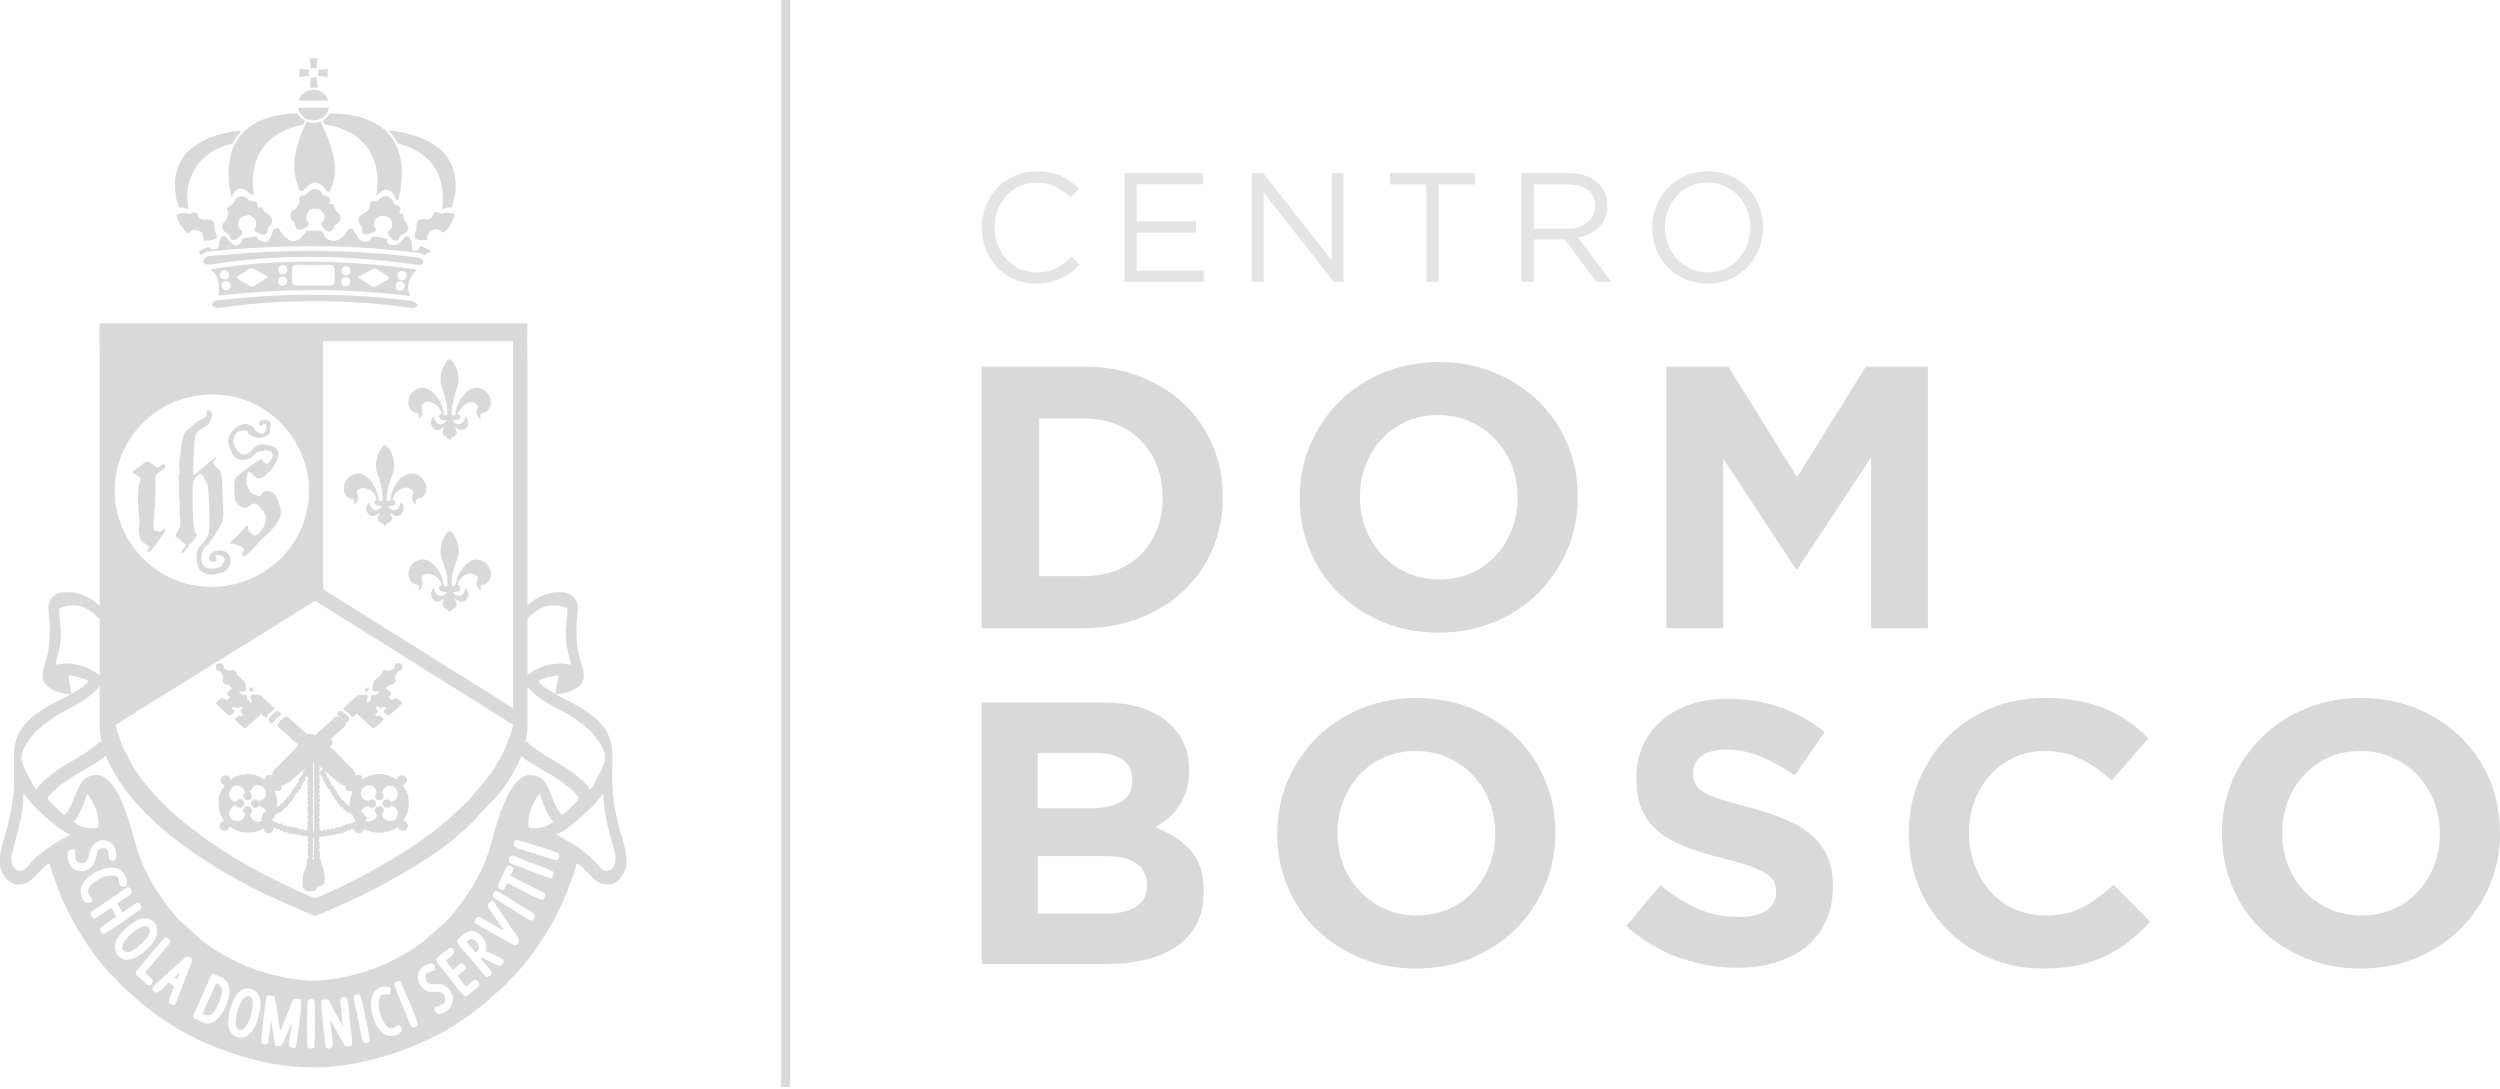 <svg width="179" height="78" viewBox="0 0 179 78" fill="none" xmlns="http://www.w3.org/2000/svg">
<g clip-path="url(#clip0_2100_107)">
<path fill-rule="evenodd" clip-rule="evenodd" d="M15.449 47.722C15.449 47.944 15.526 48.05 15.777 48.05C15.809 48.191 15.971 48.389 15.987 48.45C16.007 48.523 15.858 48.803 16.076 48.972C16.165 49.041 16.222 49.029 16.368 49.029C16.384 49.09 16.554 49.236 16.611 49.272C16.453 49.511 15.975 49.645 16.469 49.904C16.404 50.005 16.303 50.082 16.206 50.147C16.173 50.122 16.145 50.11 16.109 50.078C16.072 50.049 16.056 50.029 16.015 50.005C15.89 49.928 15.777 50.041 15.615 50.171C15.388 50.357 15.404 50.357 15.768 50.661L16.258 51.11C16.319 51.171 16.372 51.227 16.453 51.211C16.562 51.187 16.797 51.037 16.797 50.924C16.797 50.827 16.627 50.81 16.594 50.681C16.647 50.665 16.712 50.612 16.756 50.58C16.858 50.632 17.028 50.831 17.226 50.559C17.295 50.604 17.364 50.657 17.408 50.721C17.331 50.762 17.226 50.843 17.226 50.944C17.226 51.021 17.376 51.114 17.428 51.146L17.27 51.312C17.072 51.175 17.092 51.244 16.91 51.381C16.696 51.543 16.886 51.608 17.23 51.916C17.262 51.944 17.279 51.968 17.311 51.997C17.517 52.171 17.473 52.28 17.971 51.794L18.408 51.397C18.485 51.325 18.619 51.236 18.687 51.126C18.748 51.167 18.951 51.369 19.015 51.369C19.149 51.369 19.116 51.296 19.165 51.215C19.291 51.009 19.667 50.859 19.667 50.737C19.667 50.665 18.93 50.037 18.805 49.928C18.546 49.697 18.598 49.738 18.096 49.738C17.833 49.738 17.999 50.147 18.015 50.349C17.975 50.321 17.975 50.316 17.938 50.284C17.866 50.219 17.736 50.098 17.687 50.086C17.728 50.005 17.7 49.847 17.667 49.778C17.663 49.774 17.497 49.705 17.36 49.778C17.283 49.661 17.169 49.624 17.096 49.515C17.655 49.515 17.607 49.563 17.607 49.292C17.607 48.709 17.335 48.677 17.105 48.43C17.052 48.373 17.084 48.365 16.975 48.353C16.975 48.195 16.918 48.07 16.793 48.005C16.647 47.928 16.534 47.977 16.404 48.045C16.303 47.977 16.153 47.875 15.995 47.863C16.06 47.73 15.971 47.487 15.777 47.475H15.752C15.692 47.475 15.627 47.503 15.55 47.556C15.497 47.592 15.449 47.628 15.449 47.718V47.722Z" fill="#D9D9D9"/>
<path fill-rule="evenodd" clip-rule="evenodd" d="M28.253 47.863C28.132 47.875 27.889 48.058 27.804 48.029C27.739 48.009 27.508 47.863 27.371 48.086C27.314 48.179 27.326 48.244 27.29 48.309C27.265 48.353 27.262 48.337 27.213 48.373L26.966 48.592C26.816 48.717 26.768 48.721 26.715 48.952C26.683 49.106 26.634 49.333 26.666 49.474C26.796 49.535 26.99 49.515 27.177 49.515C27.099 49.628 26.99 49.661 26.913 49.778C26.832 49.758 26.602 49.665 26.569 49.863C26.561 49.908 26.569 49.956 26.569 50.001C26.577 50.094 26.606 50.025 26.553 50.09C26.504 50.155 26.326 50.304 26.262 50.349C26.298 49.895 26.464 49.738 26.12 49.738C25.654 49.738 25.622 49.762 25.424 49.956L25.087 50.252C24.266 50.98 24.606 50.632 25.055 51.171C25.298 51.462 25.225 51.333 25.569 51.102L26.509 51.98C26.573 52.029 26.683 52.163 26.78 52.13C26.861 52.102 27.156 51.818 27.274 51.725C27.666 51.422 27.363 51.353 27.265 51.28C27.14 51.187 27.132 51.244 27.019 51.304C26.97 51.272 26.869 51.191 26.836 51.142C26.901 51.126 27.055 50.984 27.059 50.94C27.027 50.802 26.909 50.794 26.877 50.677C26.95 50.657 26.99 50.6 27.039 50.555C27.083 50.584 27.237 50.717 27.282 50.717C27.342 50.717 27.431 50.6 27.525 50.576C27.577 50.612 27.634 50.661 27.686 50.697C27.63 50.782 27.484 50.851 27.484 50.96C27.484 51.021 27.695 51.203 27.873 51.203C27.925 51.203 28.055 51.053 28.108 51.013C28.213 50.932 28.767 50.43 28.767 50.369C28.767 50.252 28.727 50.252 28.622 50.167C28.472 50.045 28.379 49.92 28.257 50.001C28.201 50.037 28.136 50.102 28.075 50.147C27.909 50.037 27.893 49.964 27.812 49.944C27.852 49.79 28.015 49.815 28.015 49.657C28.015 49.58 27.711 49.361 27.646 49.268C27.707 49.175 27.877 49.037 27.99 49.021C28.205 48.993 28.318 48.932 28.318 48.697C28.318 48.377 28.132 48.689 28.436 48.163C28.561 47.948 28.488 48.11 28.67 48.013C28.938 47.871 28.832 47.475 28.541 47.475H28.537C28.439 47.475 28.351 47.523 28.306 47.584C28.229 47.693 28.257 47.766 28.257 47.863H28.253Z" fill="#D9D9D9"/>
<path fill-rule="evenodd" clip-rule="evenodd" d="M24.703 51.778C24.8 51.778 24.934 51.669 24.979 51.604C25.161 51.349 24.468 50.899 24.375 50.899C24.323 50.899 24.165 51.017 24.145 51.078C24.1 51.227 24.371 51.312 24.529 51.519C24.614 51.632 24.634 51.778 24.699 51.778H24.703Z" fill="#D9D9D9"/>
<path fill-rule="evenodd" clip-rule="evenodd" d="M19.444 51.798C19.574 51.798 19.626 51.527 19.966 51.3C20.234 51.118 20.088 51.037 19.987 50.968C19.918 50.924 19.881 50.883 19.796 50.924L19.489 51.171C19.294 51.369 19.153 51.487 19.286 51.669C19.323 51.713 19.375 51.798 19.44 51.798H19.444Z" fill="#D9D9D9"/>
<path fill-rule="evenodd" clip-rule="evenodd" d="M17.874 49.231C17.776 49.64 18.161 49.523 18.161 49.434C18.161 49.304 18.007 49.179 17.874 49.231Z" fill="#D9D9D9"/>
<path fill-rule="evenodd" clip-rule="evenodd" d="M26.112 49.373C26.112 49.535 26.266 49.523 26.375 49.495C26.415 49.329 26.452 49.118 26.185 49.284C26.144 49.308 26.112 49.321 26.112 49.373Z" fill="#D9D9D9"/>
<path fill-rule="evenodd" clip-rule="evenodd" d="M4.538 42.402H5.105C5.712 42.475 6.336 42.746 6.712 43.03C7.441 43.58 7.425 43.763 7.425 44.605C7.235 44.467 6.372 43.342 5.344 43.342C4.587 43.342 4.806 43.414 4.243 43.544C4.243 44.69 4.498 45.24 4.247 46.487C4.174 46.859 4.028 47.212 3.996 47.584C4.243 47.58 4.393 47.503 4.688 47.503C5.878 47.503 6.55 47.94 7.421 48.523V49.175C7.222 49.123 7.372 49.106 7.178 49.054C6.899 49.471 6.502 49.762 6.105 50.062C5.967 50.167 5.846 50.228 5.708 50.317C5.563 50.414 5.425 50.475 5.267 50.568C4.838 50.831 4.376 51.017 3.951 51.292C3.676 51.475 3.421 51.673 3.146 51.875C2.988 51.993 2.907 52.086 2.765 52.191C2.644 52.284 2.534 52.386 2.433 52.511C2.037 53.005 1.543 53.6 1.543 54.312C1.543 54.729 2.069 55.661 2.292 56.053C2.401 56.248 2.429 56.458 2.644 56.515C2.721 56.231 3.389 55.689 3.628 55.499C4.716 54.628 5.891 54.183 6.915 53.317C7.02 53.227 7.056 53.159 7.17 53.086C7.328 53.191 7.615 53.713 7.741 53.904C7.571 54.159 6.967 54.568 6.668 54.75C5.583 55.393 5.336 55.47 4.36 56.195C4.008 56.458 3.66 56.766 3.417 57.126C3.482 57.365 3.806 57.616 3.98 57.79C4.186 57.996 4.364 58.191 4.603 58.353C5.142 57.992 5.409 56.527 5.919 55.916C6.186 55.596 6.542 55.495 6.967 55.495C7.668 55.495 8.198 56.385 8.49 56.911C8.607 57.118 8.688 57.324 8.785 57.555C9.684 59.697 9.566 60.931 10.882 63.211C11.008 63.433 11.113 63.615 11.251 63.822C11.72 64.522 12.331 65.38 12.935 65.976L14.465 67.34C14.797 67.615 15.214 67.899 15.594 68.129C17.671 69.4 19.999 70.121 22.432 70.23C24.865 70.117 27.193 69.4 29.27 68.129C29.65 67.899 30.067 67.615 30.399 67.34L31.929 65.976C32.532 65.38 33.144 64.522 33.613 63.822C33.751 63.615 33.856 63.433 33.982 63.211C35.297 60.931 35.18 59.697 36.079 57.555C36.176 57.324 36.257 57.122 36.374 56.911C36.666 56.389 37.196 55.495 37.896 55.495C38.322 55.495 38.678 55.596 38.945 55.916C39.455 56.523 39.722 57.992 40.261 58.353C40.499 58.191 40.678 57.996 40.884 57.79C41.058 57.616 41.382 57.365 41.447 57.126C41.204 56.762 40.856 56.454 40.504 56.195C39.532 55.47 39.281 55.393 38.196 54.75C37.896 54.572 37.293 54.163 37.123 53.904C37.249 53.713 37.536 53.191 37.694 53.086C37.807 53.163 37.844 53.227 37.949 53.317C38.977 54.183 40.147 54.628 41.236 55.499C41.475 55.689 42.147 56.231 42.22 56.515C42.435 56.458 42.467 56.248 42.572 56.053C42.791 55.661 43.321 54.729 43.321 54.312C43.321 53.6 42.827 53.005 42.431 52.511C42.329 52.386 42.22 52.284 42.099 52.191C41.961 52.086 41.876 51.993 41.718 51.875C41.447 51.673 41.192 51.475 40.912 51.292C40.491 51.013 40.03 50.827 39.597 50.568C39.439 50.471 39.301 50.414 39.156 50.317C39.018 50.228 38.896 50.167 38.759 50.062C38.362 49.762 37.965 49.471 37.686 49.054C37.488 49.106 37.637 49.123 37.443 49.175V48.523C38.313 47.94 38.985 47.503 40.176 47.503C40.471 47.503 40.625 47.58 40.868 47.584C40.836 47.208 40.694 46.859 40.617 46.487C40.366 45.24 40.621 44.69 40.621 43.544C40.058 43.414 40.277 43.342 39.52 43.342C38.492 43.342 37.629 44.467 37.439 44.605C37.439 43.763 37.419 43.58 38.151 43.03C38.532 42.742 39.156 42.471 39.759 42.402H40.325C40.548 42.431 40.755 42.504 40.929 42.621C41.657 43.123 41.273 44.078 41.273 44.847C41.273 45.617 41.297 46.325 41.475 47.009C41.576 47.398 41.787 47.896 41.799 48.357C41.827 49.288 40.572 49.685 39.799 49.701L39.949 49.799C40.799 50.248 41.702 50.657 42.443 51.264C44.252 52.746 43.775 53.98 43.839 56.154C43.872 57.26 44.151 58.754 44.479 59.757C44.694 60.417 44.859 61.069 44.859 61.782C44.859 62.45 44.24 63.332 43.596 63.332C42.953 63.332 42.694 63.105 42.261 62.668C42.034 62.441 41.58 61.895 41.273 61.822C41.236 62.279 40.916 62.956 40.767 63.397C40.074 65.453 38.346 68.316 36.791 69.87C36.702 69.959 36.629 70.024 36.544 70.113C36.378 70.291 36.224 70.502 36.034 70.664L35.463 71.153C34.658 71.935 33.759 72.587 32.832 73.214C31.755 73.939 30.589 74.497 29.351 74.995C27.258 75.833 24.804 76.428 22.42 76.428C20.035 76.428 17.582 75.833 15.489 74.995C14.25 74.497 13.084 73.939 12.008 73.214C11.076 72.591 10.178 71.939 9.376 71.153L8.805 70.664C8.615 70.502 8.457 70.291 8.295 70.113C8.21 70.024 8.137 69.959 8.048 69.87C6.494 68.316 4.765 65.453 4.073 63.397C3.923 62.952 3.607 62.279 3.567 61.822C3.259 61.895 2.806 62.441 2.579 62.668C2.146 63.105 1.911 63.332 1.243 63.332C0.575 63.332 -0.02 62.45 -0.02 61.782C-0.02 61.069 0.146 60.417 0.365 59.757C0.692 58.754 0.972 57.256 1.004 56.154C1.069 53.985 0.587 52.75 2.401 51.264C3.142 50.657 4.044 50.248 4.895 49.799L5.044 49.701C4.275 49.685 3.016 49.288 3.045 48.357C3.061 47.896 3.267 47.398 3.368 47.009C3.547 46.325 3.571 45.6 3.571 44.847C3.571 44.094 3.186 43.119 3.915 42.621C4.089 42.499 4.295 42.431 4.518 42.402H4.538ZM21.161 75.024C21.242 74.874 21.671 71.728 21.537 71.595C21.533 71.591 21.084 71.328 20.918 71.736C20.825 71.967 20.736 72.19 20.639 72.429L20.145 73.635C20.1 73.724 20.149 73.635 20.092 73.72L20.043 73.777C19.983 73.319 19.768 71.635 19.639 71.328C19.485 71.287 19.266 71.251 19.108 71.283C19.023 71.493 18.659 74.461 18.712 74.667C18.825 74.777 18.991 74.801 19.12 74.744C19.23 74.675 19.209 74.651 19.238 74.368L19.416 73.08L19.695 74.837C19.833 74.886 19.946 74.918 20.141 74.89C20.234 74.785 20.829 73.4 20.865 73.234C20.922 74.198 20.27 75.169 21.165 75.016L21.161 75.024ZM23.642 72.951C23.764 73.218 24.594 74.777 24.723 74.906C24.897 74.934 25.063 74.914 25.173 74.841C25.278 74.647 25.092 73.461 25.051 73.121C25.011 72.752 24.97 71.631 24.804 71.421C24.209 71.291 24.367 71.7 24.432 72.299C24.476 72.704 24.529 73.109 24.553 73.505L23.549 71.663C23.46 71.55 23.407 71.534 23.217 71.562C23.035 71.591 23.08 71.575 23.011 71.688C22.93 71.805 23.238 74.21 23.282 74.7C23.286 74.76 23.294 74.862 23.306 74.918C23.387 75.206 23.727 75.052 23.78 74.983C23.914 74.801 23.634 73.323 23.642 72.951ZM15.473 70.409C16.137 70.627 15.882 71.36 15.635 71.87C15.214 72.749 15.056 72.801 14.485 72.607L15.473 70.409ZM16.424 71.17C16.489 70.672 16.303 70.279 16.011 70.073C15.89 69.987 15.659 69.886 15.513 69.813C15.27 69.696 15.185 69.684 15.06 69.955C14.736 70.664 14.453 71.384 14.121 72.093C13.744 72.898 13.752 72.846 14.161 73.04C14.554 73.226 14.87 73.416 15.327 73.153C15.817 72.87 16.319 71.967 16.424 71.17ZM17.602 71.372C18.181 71.073 18.145 71.999 18.011 72.514C17.578 74.177 16.951 73.838 16.882 73.384C16.813 72.931 17.108 71.623 17.602 71.372ZM18.627 72.198C18.813 70.915 17.873 70.558 17.311 70.874C16.813 71.153 16.473 72.044 16.363 72.829C16.157 74.287 17.218 74.481 17.683 74.177C18.193 73.846 18.505 73.052 18.631 72.198H18.627ZM33.419 67.437C33.686 67.138 33.864 67.166 34.111 67.453C34.358 67.745 34.362 67.984 34.05 68.19C33.97 68.121 33.464 67.526 33.423 67.433L33.419 67.437ZM34.832 69.951C35.022 69.943 35.131 69.834 35.192 69.696C35.233 69.461 34.532 68.907 34.411 68.599C34.544 68.534 34.694 68.647 34.856 68.733C35.006 68.809 35.654 69.166 35.771 69.154C35.917 69.137 36.083 68.955 36.079 68.757C35.986 68.652 34.986 68.162 34.787 68.101C34.844 67.7 34.82 67.51 34.617 67.214C34.245 66.672 33.739 66.449 33.184 66.903C32.496 67.465 32.646 67.388 33.265 68.137C33.443 68.352 33.626 68.53 33.783 68.745C33.941 68.959 34.132 69.137 34.301 69.352C34.411 69.49 34.715 69.894 34.836 69.955L34.832 69.951ZM10.283 66.324C10.57 66.263 10.785 66.445 10.724 66.765C10.676 67.004 10.469 67.219 10.34 67.352C10.097 67.603 9.676 68.061 9.222 68.154C8.834 68.231 8.441 67.882 9.133 67.113C9.344 66.882 9.862 66.413 10.287 66.324H10.283ZM10.081 65.789C9.404 66 8.728 66.664 8.421 67.15C7.903 67.975 8.465 68.963 9.441 68.668C10.076 68.473 10.805 67.769 11.076 67.303C11.615 66.38 10.902 65.534 10.081 65.789ZM6.696 65.757C6.975 65.757 7.635 65.142 7.951 65.012L8.344 65.632C7.963 65.866 7.558 66.154 7.17 66.437C7.17 66.656 7.251 66.781 7.401 66.874C7.546 66.907 10.129 65.077 10.133 65.057C10.133 64.866 10.064 64.729 9.906 64.636C9.627 64.66 9.085 65.194 8.757 65.316C8.672 65.081 8.481 64.923 8.413 64.684C8.647 64.466 9.328 64.13 9.449 63.903C9.425 63.713 9.315 63.474 9.101 63.543L6.526 65.296C6.393 65.453 6.567 65.676 6.688 65.753L6.696 65.757ZM12.505 69.979C12.639 69.822 12.692 69.773 12.85 69.668L12.68 70.117L12.501 69.979H12.505ZM12.461 70.623C12.408 70.842 12.04 71.611 12.097 71.753C12.121 71.809 12.23 71.906 12.307 71.947C12.566 72.076 12.603 71.773 12.761 71.368C13.044 70.639 13.319 69.911 13.607 69.178C13.684 68.984 13.817 68.781 13.671 68.631C13.432 68.384 13.315 68.514 13.214 68.603C12.959 68.83 10.894 70.631 10.882 70.765C10.91 70.898 11.036 71.024 11.149 71.064C11.36 71.137 11.914 70.502 12.068 70.368C12.21 70.433 12.319 70.558 12.457 70.627L12.461 70.623ZM36.067 66.607C35.84 66.546 34.783 65.882 34.423 65.692C34.168 65.559 33.998 65.785 33.97 66.004C33.998 66.186 36.241 67.344 36.605 67.558C36.86 67.708 36.961 67.737 37.119 67.494C37.281 67.235 36.892 66.858 36.601 66.417L35.577 64.903C35.48 64.761 35.342 64.405 35.111 64.563C34.718 64.83 35.059 65.093 35.386 65.595C35.625 65.959 35.856 66.271 36.071 66.615L36.067 66.607ZM31.933 68.789C32.087 68.619 32.233 68.526 32.403 68.376C32.626 68.182 32.48 67.583 31.982 68.016C31.051 68.834 30.901 68.413 32.229 70.081C32.367 70.255 33.176 71.36 33.306 71.368C33.435 71.336 34.233 70.656 34.322 70.558C34.326 70.336 34.204 70.19 34.05 70.141C33.864 70.178 33.565 70.526 33.383 70.639C33.285 70.579 32.804 69.939 32.771 69.882C32.917 69.68 33.221 69.57 33.342 69.32C33.314 69.089 33.115 68.874 32.913 69.028L32.456 69.437C32.346 69.36 31.982 68.907 31.933 68.785V68.789ZM31.116 69.502C31.314 68.595 30.33 69.125 30.128 69.364C29.755 69.809 29.946 70.457 30.273 70.773C30.747 71.23 31.451 70.846 31.719 71.145C31.852 71.295 31.978 71.655 31.788 71.838C31.597 72.024 31.322 72.004 31.12 72.125C31.091 72.246 31.107 72.311 31.148 72.396C31.472 73.08 33.192 71.854 32.026 70.696C31.561 70.234 30.95 70.643 30.634 70.348C30.5 70.222 30.35 69.931 30.524 69.733C30.65 69.591 30.941 69.558 31.116 69.494V69.502ZM5.324 60.834C5.117 60.794 4.98 60.871 4.862 60.956C4.636 62.235 5.866 62.798 6.587 62.029C6.923 61.668 6.834 60.996 7.117 60.818C7.307 60.697 7.567 60.672 7.696 60.855C7.87 61.105 7.704 61.352 7.83 61.535C7.838 61.543 8.336 61.858 8.328 61.243C8.328 60.96 8.247 60.672 8.109 60.502C7.797 60.122 7.202 60.025 6.761 60.401C6.263 60.83 6.465 61.478 6.129 61.709C5.907 61.858 5.583 61.838 5.465 61.632C5.32 61.373 5.441 61.065 5.332 60.838L5.324 60.834ZM27.905 71.178C27.954 71.052 27.99 70.898 27.962 70.732C27.901 70.631 27.006 70.421 26.662 71.279C26.334 72.097 26.849 73.862 27.727 74.141C28.241 74.307 29.112 73.922 28.638 73.4C28.318 73.384 28.14 73.838 27.743 73.514C27.33 73.178 26.99 72.141 27.136 71.566C27.266 71.048 27.569 71.275 27.909 71.182L27.905 71.178ZM6.583 64.543C6.603 64.259 6.494 64.308 6.372 64.081C6.279 63.907 6.275 63.749 6.372 63.567C6.502 63.328 6.781 63.126 7.06 62.976C7.316 62.838 7.696 62.676 8.028 62.684C8.57 62.697 8.481 62.984 8.583 63.413C9.36 63.838 9.145 62.664 8.656 62.304C7.894 61.745 6.101 62.567 5.81 63.51C5.664 63.98 5.971 65 6.583 64.543ZM36.046 63.705C36.184 63.595 36.245 63.385 36.326 63.219C36.747 63.393 38.581 64.462 38.868 64.429C38.945 64.344 39.075 64.17 39.03 64.041C38.973 63.899 38.945 63.919 38.775 63.838C38.662 63.782 38.569 63.737 38.455 63.68L36.56 62.713C36.621 62.539 36.739 62.377 36.755 62.182C36.637 61.996 36.391 61.85 36.245 62.105C36.148 62.271 36.063 62.506 35.977 62.688C35.884 62.895 35.799 63.073 35.706 63.271C35.577 63.559 35.759 63.721 36.042 63.709L36.046 63.705ZM10.404 69.672C10.477 69.494 10.546 69.437 10.672 69.307C10.777 69.198 10.838 69.089 10.943 68.975L12.028 67.692C12.105 67.595 12.255 67.494 12.165 67.332C12.129 67.263 11.967 67.089 11.838 67.125C11.732 67.154 10.882 68.214 10.724 68.38L9.902 69.368C9.469 69.822 9.85 69.777 10.412 70.392C10.805 70.817 10.955 70.239 10.955 70.23C10.89 70.052 10.534 69.761 10.396 69.672H10.404ZM39.896 61.587C40.038 61.49 40.07 61.3 40.038 61.118C39.848 60.992 37.148 60.122 36.913 60.142C36.48 60.709 37.075 60.721 38.103 61.057C38.39 61.15 39.726 61.62 39.896 61.587ZM22.505 75.032C22.574 74.121 22.541 72.777 22.545 71.825C22.545 71.457 22.177 71.485 22.059 71.627C21.974 71.736 21.934 74.914 22.059 75.028C22.193 75.1 22.371 75.072 22.505 75.028V75.032ZM25.772 71.226C25.152 71.109 25.339 71.562 25.424 71.959C25.5 72.323 25.573 72.668 25.654 73.032C25.958 74.453 25.885 74.918 26.48 74.578C26.521 74.315 25.881 71.388 25.772 71.226ZM28.225 70.404C28.209 70.639 28.804 71.939 28.925 72.242C28.994 72.412 29.383 73.505 29.52 73.554C29.678 73.611 29.865 73.461 29.929 73.392C29.982 73.263 28.739 70.356 28.646 70.247C28.444 70.234 28.33 70.307 28.225 70.404ZM39.495 62.879C39.605 62.761 39.661 62.648 39.641 62.437C39.451 62.284 38.374 61.907 38.042 61.778C37.763 61.668 37.483 61.563 37.212 61.458C36.941 61.352 36.601 61.093 36.463 61.438C36.313 61.818 36.642 61.838 36.965 61.96C37.423 62.134 39.277 62.907 39.492 62.879H39.495ZM38.131 65.915C38.487 65.417 38.281 65.466 37.107 64.725C36.816 64.543 35.706 63.769 35.443 63.785C35.127 64.203 35.293 64.239 35.662 64.474C35.941 64.652 36.196 64.806 36.475 64.98C36.755 65.158 36.986 65.304 37.257 65.474C37.467 65.607 37.888 65.939 38.131 65.919V65.915ZM43.414 62.356C43.88 62.356 44.066 61.919 44.066 61.458C44.066 61.105 43.908 60.628 43.831 60.349C43.726 59.972 43.633 59.636 43.536 59.255C43.374 58.612 43.208 57.64 43.208 56.847C43.115 56.879 43.175 56.851 43.111 56.911L42.839 57.256C42.726 57.401 42.621 57.535 42.483 57.673C41.953 58.195 40.495 59.587 39.819 59.741L40.807 60.304C41.394 60.656 42.094 61.158 42.564 61.648C42.758 61.846 43.078 62.352 43.41 62.352L43.414 62.356ZM39.625 58.834C39.273 58.559 38.779 57.312 38.633 56.818C38.265 57.288 37.718 58.264 37.852 59.26C38.443 59.393 39.143 59.239 39.625 58.834ZM39.985 48.357C39.746 48.357 39.115 48.507 38.876 48.596C38.739 48.645 38.694 48.693 38.556 48.726C38.657 49.106 39.451 49.483 39.779 49.706C39.779 49.28 39.973 48.778 39.981 48.357H39.985ZM1.47 62.356C1.004 62.356 0.818 61.919 0.818 61.458C0.818 61.105 0.976 60.628 1.053 60.349C1.158 59.972 1.251 59.636 1.348 59.255C1.51 58.612 1.676 57.64 1.676 56.847C1.769 56.879 1.709 56.851 1.773 56.911L2.045 57.256C2.158 57.401 2.263 57.535 2.401 57.673C2.931 58.195 4.389 59.587 5.065 59.741L4.077 60.304C3.49 60.656 2.79 61.158 2.32 61.648C2.126 61.846 1.806 62.352 1.474 62.352L1.47 62.356ZM5.259 58.834C5.611 58.559 6.105 57.312 6.251 56.818C6.619 57.288 7.166 58.264 7.032 59.26C6.437 59.393 5.741 59.239 5.259 58.834ZM4.895 48.357C5.133 48.357 5.765 48.507 6.004 48.596C6.142 48.645 6.186 48.693 6.324 48.726C6.222 49.106 5.429 49.483 5.101 49.706C5.101 49.28 4.907 48.778 4.899 48.357H4.895Z" fill="#D9D9D9"/>
<path fill-rule="evenodd" clip-rule="evenodd" d="M23.104 8.655C23.25 9.004 23.181 8.842 23.914 9.04C25.497 9.469 26.654 10.473 26.954 12.113C27.112 12.979 27.019 13.19 26.942 14.024C27.44 13.469 27.986 13.368 28.294 14.141C28.347 14.27 28.322 14.291 28.464 14.327C28.695 14.117 28.796 12.453 28.768 12.015C28.703 11.113 28.44 10.368 28.006 9.797C27.165 8.684 25.606 8.117 23.63 8.125C23.545 8.153 23.501 8.36 23.258 8.534L23.104 8.659V8.655Z" fill="#D9D9D9"/>
<path fill-rule="evenodd" clip-rule="evenodd" d="M16.57 14.064H16.618C17.092 12.918 17.861 13.861 17.979 13.95L18.169 13.922C18.104 13.108 18.023 12.987 18.181 12.133C18.412 10.886 19.092 9.987 20.229 9.416C20.618 9.222 21.108 9.048 21.549 8.959C21.719 8.927 21.695 8.979 21.841 8.655C21.735 8.578 21.63 8.518 21.545 8.437C21.497 8.388 21.46 8.348 21.42 8.291C21.391 8.251 21.399 8.263 21.371 8.222L21.302 8.129C20.57 8.081 19.452 8.311 18.837 8.558C18.068 8.866 17.574 9.259 17.165 9.761C16.428 10.68 16.27 11.999 16.404 13.214C16.448 13.647 16.521 13.659 16.578 14.064H16.57Z" fill="#D9D9D9"/>
<path fill-rule="evenodd" clip-rule="evenodd" d="M28.95 20.61C28.779 20.999 28.197 20.788 28.35 20.359C28.496 19.95 29.132 20.189 28.95 20.61ZM15.869 20.488C15.813 20.043 16.432 19.991 16.505 20.371C16.602 20.849 15.918 20.893 15.869 20.488ZM24.436 20.242C24.359 19.768 25.031 19.691 25.075 20.12C25.12 20.549 24.496 20.634 24.436 20.242ZM23.942 20.302C23.845 20.545 23.25 20.448 22.954 20.448H21.816C21.505 20.448 20.966 20.557 20.922 20.209C20.905 20.072 20.905 19.197 20.946 19.104C21.043 18.885 21.659 18.974 21.938 18.974H23.075C23.419 18.974 23.918 18.877 23.958 19.209C23.974 19.347 23.974 20.217 23.938 20.302H23.942ZM19.926 20.213C19.841 19.76 20.468 19.655 20.557 20.035C20.606 20.242 20.489 20.404 20.339 20.452C20.136 20.517 19.958 20.375 19.93 20.213H19.926ZM25.65 19.849C25.703 19.772 26.711 19.234 26.804 19.217C26.925 19.197 27.852 19.833 27.893 19.877C27.844 20.007 27.464 20.181 27.346 20.246C26.593 20.679 26.974 20.679 25.913 20.043C25.804 19.979 25.703 19.93 25.646 19.845L25.65 19.849ZM16.93 19.877C16.991 19.76 17.339 19.582 17.452 19.509C18.104 19.104 17.877 19.1 18.59 19.485C18.772 19.582 19.051 19.671 19.181 19.817C19.136 19.901 18.756 20.124 18.659 20.185C17.894 20.651 18.185 20.634 17.497 20.233C17.343 20.144 17.007 19.991 16.934 19.877H16.93ZM29.095 19.849C28.954 20.25 28.298 20.059 28.496 19.59C28.646 19.246 29.245 19.42 29.095 19.849ZM15.752 19.727C15.699 19.25 16.339 19.234 16.396 19.634C16.46 20.108 15.797 20.136 15.752 19.727ZM25.075 19.485C24.934 19.918 24.318 19.703 24.46 19.278C24.59 18.89 25.217 19.051 25.075 19.485ZM19.926 19.391C19.837 18.938 20.468 18.829 20.557 19.213C20.663 19.679 20.007 19.8 19.926 19.391ZM15.068 19.27C15.173 19.375 15.295 19.497 15.339 19.541C15.635 19.817 15.784 20.727 15.614 21.161H15.671C17.724 20.934 19.691 20.8 21.663 20.772C23.63 20.744 25.602 20.817 27.662 21.011L27.731 21.019C28.277 21.072 28.869 21.124 29.411 21.205C29.225 20.93 29.148 20.513 29.318 20.072C29.427 19.784 29.63 19.505 29.84 19.298C29.682 19.282 29.488 19.254 29.314 19.226C29.201 19.209 29.095 19.193 29.022 19.185C27.569 19.007 26.063 18.869 24.553 18.796C23.193 18.727 21.825 18.711 20.493 18.756C19.59 18.788 18.756 18.837 17.926 18.914C17.1 18.991 16.278 19.092 15.4 19.234C15.29 19.25 15.177 19.27 15.068 19.278V19.27Z" fill="#D9D9D9"/>
<path fill-rule="evenodd" clip-rule="evenodd" d="M21.367 21.57C22.659 21.533 23.982 21.558 25.298 21.634C26.662 21.715 28.015 21.849 29.314 22.031C29.593 22.072 29.755 22.027 29.828 21.95C29.848 21.93 29.857 21.906 29.86 21.881C29.86 21.853 29.86 21.821 29.844 21.788C29.8 21.683 29.678 21.586 29.492 21.553C28.921 21.464 28.286 21.404 27.699 21.347L27.63 21.339C25.581 21.149 23.622 21.076 21.667 21.104C19.711 21.132 17.752 21.266 15.704 21.485L15.598 21.493C15.493 21.501 15.424 21.509 15.347 21.566C15.27 21.626 15.222 21.687 15.202 21.744C15.19 21.784 15.185 21.825 15.202 21.861C15.214 21.898 15.242 21.934 15.287 21.966C15.355 22.015 15.453 22.047 15.578 22.051C15.728 22.059 16.003 22.015 16.234 21.979C16.323 21.962 16.408 21.95 16.485 21.942C17.299 21.833 18.108 21.752 18.914 21.691C19.72 21.63 20.537 21.59 21.363 21.57H21.367Z" fill="#D9D9D9"/>
<path fill-rule="evenodd" clip-rule="evenodd" d="M21.452 13.679L21.715 13.651C21.885 13.444 22.197 13.068 22.566 13.068C22.906 13.068 23.282 13.457 23.399 13.7L23.618 13.724C23.671 13.542 23.772 13.347 23.837 13.121C24.16 11.963 23.885 10.963 23.472 9.874C23.314 9.453 23.064 8.975 22.966 8.708C22.525 8.809 22.464 8.85 22.003 8.728C21.691 9.016 21.226 10.582 21.132 11.141C21.051 11.631 21.043 11.87 21.108 12.376C21.205 13.177 21.355 13.25 21.452 13.679Z" fill="#D9D9D9"/>
<path fill-rule="evenodd" clip-rule="evenodd" d="M12.842 14.866C13.23 14.857 13.206 14.862 13.493 15.003C13.356 13.87 13.332 13.275 13.89 12.21C14.012 11.975 14.255 11.635 14.42 11.485C14.943 11.016 15.133 10.809 15.922 10.51C16.072 10.453 16.222 10.4 16.384 10.356C16.854 10.222 16.513 10.376 16.999 9.72L17.299 9.344C15.999 9.453 14.74 9.834 13.74 10.599C13.113 11.076 12.631 11.894 12.534 12.837C12.473 13.424 12.582 14.449 12.846 14.874L12.842 14.866Z" fill="#D9D9D9"/>
<path fill-rule="evenodd" clip-rule="evenodd" d="M31.706 14.161L31.686 14.987C31.905 14.951 31.763 14.833 32.358 14.853C32.516 14.036 32.718 13.886 32.601 12.809C32.5 11.874 32.022 11.064 31.399 10.599C30.941 10.255 30.682 10.088 30.091 9.858C29.569 9.655 28.452 9.344 27.84 9.348C27.905 9.461 27.982 9.518 28.075 9.635C28.707 10.457 28.221 10.186 28.945 10.412C29.484 10.582 30.018 10.87 30.37 11.161C30.743 11.469 31.083 11.833 31.326 12.376C31.569 12.91 31.702 13.501 31.702 14.161H31.706Z" fill="#D9D9D9"/>
<path fill-rule="evenodd" clip-rule="evenodd" d="M23.545 7.712H21.355C21.557 8.915 23.351 8.923 23.545 7.712Z" fill="#D9D9D9"/>
<path fill-rule="evenodd" clip-rule="evenodd" d="M21.392 7.202H23.513C23.42 6.793 22.983 6.433 22.464 6.429C21.91 6.429 21.509 6.773 21.392 7.202Z" fill="#D9D9D9"/>
<path fill-rule="evenodd" clip-rule="evenodd" d="M16.266 14.95C16.266 15.343 16.42 14.987 16.307 15.436C16.161 16.011 15.975 15.784 15.914 16.189C15.878 16.456 16.092 16.606 16.266 16.703C16.55 16.857 16.327 16.91 16.521 17.104C16.817 17.404 17.368 16.805 17.368 16.627C17.368 16.448 17.04 16.465 17.04 16.056C17.04 15.967 17.076 15.87 17.108 15.797C17.121 15.768 17.242 15.574 17.25 15.57C17.335 15.485 17.695 15.404 17.817 15.404C17.947 15.404 18.116 15.554 18.198 15.635C18.311 15.74 18.343 15.76 18.343 16.141C18.343 16.278 18.222 16.222 18.222 16.55C18.376 16.59 18.934 17.031 19.12 16.635C19.189 16.489 19.125 16.432 19.193 16.303C19.287 16.125 19.485 16.1 19.485 15.78C19.485 15.461 19.218 15.372 19.035 15.25C18.813 15.104 18.878 14.687 18.465 14.882C18.465 14.465 18.436 14.465 17.975 14.392C17.643 14.339 17.785 14.064 17.242 14.064C16.764 14.064 16.861 14.562 16.513 14.724C16.416 14.768 16.262 14.821 16.262 14.963L16.266 14.95Z" fill="#D9D9D9"/>
<path fill-rule="evenodd" clip-rule="evenodd" d="M21.404 14.218C21.404 14.55 21.541 14.271 21.319 14.744C21.149 15.105 20.793 14.951 20.793 15.481C20.793 15.789 21.031 15.817 21.104 15.987C21.149 16.092 21.141 16.768 21.881 16.283C22.031 16.186 22.124 16.149 22.141 15.93C21.683 15.809 22.035 14.951 22.343 14.951C22.744 14.951 22.849 14.89 23.055 15.137L23.165 15.275C23.294 15.457 23.246 15.679 23.165 15.813C23.112 15.898 22.995 15.951 22.995 16.092C22.995 16.161 23.618 17.036 23.906 16.27C24.011 15.987 24.055 16.149 24.25 15.922C24.561 15.554 24.274 15.283 24.084 15.088C23.821 14.821 24.072 14.509 23.566 14.627C23.59 14.526 23.776 14.271 23.485 14.097C23.29 13.979 23.274 14.084 23.132 13.959C23.068 13.902 23.023 13.773 22.922 13.68C22.825 13.591 22.724 13.542 22.618 13.53H22.481C22.299 13.554 22.116 13.675 21.975 13.858C21.817 14.064 21.91 13.927 21.663 13.995C21.582 14.02 21.4 14.157 21.4 14.222L21.404 14.218Z" fill="#D9D9D9"/>
<path fill-rule="evenodd" clip-rule="evenodd" d="M26.95 14.42C26.642 14.42 26.488 14.311 26.472 14.805C26.468 14.939 26.496 14.813 26.31 15.088C26.136 15.348 25.52 15.335 25.691 15.882C25.816 16.291 25.929 15.939 25.929 16.663C26.095 16.773 25.978 16.785 26.257 16.785C26.427 16.785 26.909 16.59 26.909 16.501C26.909 16.258 26.719 16.335 26.8 15.902C26.8 15.89 26.824 15.813 26.824 15.805C26.86 15.712 27.026 15.574 27.111 15.518C27.298 15.4 27.86 15.441 27.998 15.756C28.249 16.347 27.913 16.445 27.723 16.659C27.852 16.902 28.071 17.177 28.277 17.23H28.403C28.468 17.21 28.528 17.161 28.581 17.064C28.682 16.882 28.573 16.926 28.783 16.817C29.601 16.408 29.079 16.028 28.941 15.764C28.804 15.497 29.026 15.271 28.581 15.271C28.613 15.125 28.808 14.89 28.456 14.704C28.273 14.607 28.294 14.696 28.184 14.485C27.682 13.53 27.014 14.416 26.95 14.416V14.42Z" fill="#D9D9D9"/>
<path fill-rule="evenodd" clip-rule="evenodd" d="M12.639 15.36C12.639 15.801 13.169 16.493 13.412 16.704C13.752 16.615 13.691 16.311 14.27 16.538C14.614 16.671 14.554 17.06 14.594 17.234C15.898 17.234 15.485 16.785 15.404 16.59C15.307 16.364 15.493 15.821 15.035 15.736C14.711 15.675 14.578 15.805 14.319 15.639C14.084 15.489 14.206 15.198 13.902 15.198C13.643 15.198 13.817 15.416 13.331 15.279C13.056 15.202 12.886 15.303 12.635 15.364L12.639 15.36Z" fill="#D9D9D9"/>
<path fill-rule="evenodd" clip-rule="evenodd" d="M30.456 15.683C29.614 15.683 29.873 16.084 29.8 16.493C29.796 16.517 29.383 17.189 30.132 17.189C31.051 17.189 30.322 17.153 30.731 16.647C30.8 16.562 30.779 16.562 30.881 16.513C31.362 16.278 31.484 16.538 31.723 16.663C32.075 16.477 32.536 15.708 32.536 15.319C32.241 15.25 32.31 15.238 31.966 15.238C31.698 15.238 31.743 15.36 31.532 15.27C30.885 14.991 31.136 15.404 30.893 15.594C30.65 15.784 30.504 15.691 30.46 15.691L30.456 15.683Z" fill="#D9D9D9"/>
<path d="M19.327 17.064C19.424 16.918 19.497 16.732 19.529 16.562C19.546 16.489 19.59 16.424 19.663 16.392L19.708 16.372C19.825 16.311 19.971 16.359 20.032 16.477C20.112 16.631 20.266 16.833 20.448 16.995C20.586 17.116 20.736 17.218 20.873 17.25H20.882C21.282 17.343 21.566 17.003 21.716 16.821C21.78 16.744 21.833 16.679 21.898 16.643C21.886 16.558 21.934 16.513 22.096 16.513H22.833C22.966 16.513 23.039 16.566 23.052 16.622C23.108 16.647 23.153 16.691 23.177 16.752C23.221 16.865 23.258 16.942 23.302 16.999C23.343 17.047 23.396 17.088 23.477 17.133C23.675 17.238 23.861 17.262 24.031 17.23C24.209 17.193 24.383 17.088 24.549 16.942C24.626 16.873 24.691 16.78 24.76 16.683C24.808 16.618 24.857 16.546 24.918 16.469C24.926 16.456 24.938 16.44 24.954 16.428C25.051 16.339 25.205 16.347 25.294 16.444C25.335 16.489 25.371 16.558 25.42 16.643C25.485 16.756 25.57 16.918 25.679 17.056C25.861 17.286 26.136 17.46 26.513 17.161L26.545 17.137L26.586 17.104C26.57 17.076 26.565 17.044 26.586 17.003C26.654 16.813 27.622 17.064 27.727 17.133L27.679 17.262C27.695 17.286 27.715 17.311 27.731 17.343C27.747 17.367 27.764 17.396 27.8 17.432C27.837 17.469 27.873 17.501 27.918 17.521H27.926C27.962 17.541 28.011 17.546 28.071 17.529C28.444 17.602 28.541 17.456 28.642 17.371C28.776 17.258 28.885 17.128 28.93 17.044C28.942 17.019 28.962 16.995 28.982 16.975C29.084 16.886 29.233 16.898 29.322 16.999C29.395 17.084 29.428 17.201 29.468 17.351C29.545 17.626 29.399 18.047 29.8 17.942C29.849 17.93 29.889 17.902 29.925 17.877C29.962 17.853 29.994 17.833 30.023 17.813C30.027 17.533 30.185 17.61 30.355 17.703C30.444 17.752 30.751 17.869 30.78 17.954C30.808 18.043 30.78 18.185 30.561 18.1C30.553 18.141 30.537 18.181 30.509 18.213C30.484 18.242 30.46 18.27 30.436 18.294C30.241 18.137 29.982 18.104 29.683 18.068H29.654C28.816 17.962 27.95 17.881 27.084 17.813C26.205 17.744 25.314 17.695 24.444 17.667C22.991 17.614 21.541 17.618 20.096 17.663C18.651 17.707 17.21 17.8 15.777 17.93L15.643 17.942C15.36 17.966 14.829 18.011 14.708 18.056C14.667 18.072 14.627 18.092 14.586 18.12C14.526 18.165 14.461 18.221 14.408 18.29C14.392 18.262 14.384 18.23 14.384 18.197H14.376C14.315 18.185 14.242 18.104 14.279 18.011C14.307 17.926 14.862 17.675 14.951 17.675C15.008 17.732 15.036 17.772 15.04 17.809C15.097 17.813 15.153 17.825 15.206 17.837C15.303 17.857 15.404 17.877 15.534 17.809C15.582 17.784 15.623 17.724 15.659 17.651C15.708 17.554 15.671 17.444 15.696 17.347L15.724 17.226C15.724 17.226 15.732 17.197 15.74 17.181L15.805 17.044C15.829 16.991 15.87 16.95 15.927 16.926C16.048 16.873 16.19 16.926 16.242 17.047C16.283 17.141 16.457 17.282 16.578 17.404C16.667 17.493 16.76 17.566 16.833 17.586C16.902 17.606 16.967 17.594 17.024 17.57C17.109 17.529 17.186 17.444 17.242 17.359C17.279 17.307 17.307 17.266 17.331 17.234C17.319 17.209 17.319 17.181 17.335 17.145C17.392 17.015 17.744 17.015 17.914 16.991C18.161 16.954 18.445 16.829 18.449 17.096C18.469 17.112 18.489 17.128 18.509 17.149C18.542 17.177 18.59 17.218 18.683 17.262C18.748 17.294 18.821 17.319 18.89 17.331C18.951 17.339 19.015 17.331 19.08 17.311C19.169 17.278 19.254 17.189 19.331 17.076L19.327 17.064Z" fill="#D9D9D9"/>
<path fill-rule="evenodd" clip-rule="evenodd" d="M8.583 51.726H8.575C8.68 51.628 9.182 51.297 9.323 51.268L9.352 51.236C9.493 51.106 20.424 44.362 21.744 43.528C21.914 43.419 22.444 43.062 22.602 43.022C22.719 43.135 25.832 45.066 26.027 45.184C27.189 45.888 28.326 46.633 29.488 47.353L34.682 50.604C34.925 50.758 36.326 51.608 36.395 51.701C36.524 51.734 36.585 51.823 36.726 51.867C36.706 52.094 36.536 52.742 36.431 52.883L36.395 53.021C36.257 53.442 35.852 54.292 35.706 54.478C35.678 54.515 35.682 54.507 35.654 54.535L35.642 54.572C35.565 54.79 35.229 55.268 35.095 55.45L33.638 57.199C33.16 57.705 32.893 57.944 32.366 58.434L31.585 59.09C30.124 60.316 28.067 61.559 26.391 62.49C25.978 62.721 22.796 64.373 22.497 64.287C21.849 64.101 19.169 62.757 18.606 62.45C17.048 61.608 15.566 60.701 14.206 59.689C13.918 59.474 13.679 59.272 13.396 59.061C13.129 58.859 12.04 57.932 11.866 57.717C11.74 57.563 11.234 57.102 10.991 56.822L10.485 56.227C10.275 55.972 10.072 55.693 9.87 55.41C9.72 55.199 9.421 54.766 9.315 54.515L9.323 54.507L8.923 53.766C8.813 53.519 8.655 53.195 8.591 52.924C8.538 52.823 8.538 52.819 8.542 52.713C8.425 52.608 8.324 52.062 8.303 51.871C8.425 51.831 8.453 51.778 8.587 51.73L8.583 51.726ZM11.141 35.01C11.141 36.087 10.991 36.982 10.999 37.929C11.19 37.974 11.315 38.103 11.416 38.087C11.542 38.067 11.635 37.913 11.821 37.864C11.837 38.148 11.692 38.172 11.578 38.366C11.473 38.548 11.396 38.645 11.279 38.799C11.121 39.01 10.846 39.556 10.554 39.524C10.57 39.403 10.619 39.313 10.663 39.22C10.489 38.872 10.287 38.981 10.105 38.658C9.829 38.172 9.991 37.589 9.991 37.419L9.923 36.617C9.902 35.686 9.769 35.176 10.085 34.322C9.91 34.002 9.765 34.063 9.542 33.864C9.558 33.703 9.566 33.715 9.664 33.642C9.757 33.569 9.805 33.549 9.894 33.488C10.307 33.2 10.408 32.869 10.825 33.164C10.967 33.265 11.097 33.435 11.279 33.492C11.441 33.427 11.675 33.148 11.785 33.249C12.003 33.452 11.599 33.67 11.493 33.735C11.008 34.035 11.141 34.014 11.141 35.014V35.01ZM18.748 30.488C18.606 30.46 18.606 30.44 18.525 30.367C18.525 29.877 19.473 30.015 19.396 30.419C19.371 30.541 19.371 30.63 19.315 30.954C19.254 31.298 18.541 31.371 18.481 31.367C18.278 31.342 17.845 31.168 17.772 31.023C17.732 30.938 17.805 30.751 17.25 30.84C16.809 30.913 16.606 31.419 16.785 31.881C16.934 32.269 17.303 32.759 17.788 32.452C17.837 32.419 17.959 32.294 18.023 32.229C18.116 32.14 18.153 32.079 18.25 31.994C18.618 31.674 19.525 31.828 19.829 32.168C20.149 32.529 19.679 33.261 19.468 33.557C19.379 33.682 19.116 33.953 18.999 34.047C18.299 34.593 18.189 33.889 17.752 33.743C17.695 34.03 17.525 34.573 17.772 34.966C17.89 35.156 17.938 35.249 18.116 35.354C18.829 35.771 18.606 35.326 18.942 35.188C19.242 35.067 19.574 35.277 19.752 35.492C19.825 35.581 19.869 35.763 19.922 35.897C20.226 36.646 20.165 37.022 19.72 37.605C19.177 38.318 18.906 38.35 18.315 39.083C18.157 39.277 17.659 39.816 17.384 39.856C17.343 39.605 17.291 39.641 17.424 39.471C17.456 39.427 17.473 39.382 17.489 39.354C17.367 39.22 17.343 39.192 17.157 39.091C16.853 38.921 16.817 38.973 16.485 38.897C16.529 38.747 16.497 38.82 16.627 38.714C16.934 38.475 17.566 37.71 17.651 37.662C17.659 37.658 17.687 37.646 17.695 37.646C17.756 37.633 17.732 37.638 17.764 37.646C17.825 37.864 17.614 37.812 17.93 38.123C18.209 38.459 18.371 38.386 18.675 38.03C18.805 37.88 18.987 37.593 19.015 37.362C19.043 37.152 19.043 37.136 19.003 36.913C18.958 36.65 18.825 36.593 18.679 36.427C18.549 36.273 18.513 36.119 18.234 36.063C17.999 36.018 17.91 36.212 17.707 36.306C17.303 36.488 16.837 36.014 16.817 35.662C16.797 35.289 16.7 34.496 16.865 34.245C17.027 33.994 18.497 32.913 18.736 32.864C18.966 33.184 19.149 33.439 19.428 32.881C19.756 32.229 19.124 32.201 18.74 32.294C18.517 32.346 18.38 32.346 18.201 32.549C18.064 32.707 17.922 32.852 17.655 32.905C16.748 33.087 16.57 32.427 16.363 31.784C16.153 31.12 17.116 30.096 17.89 30.423C18.355 30.618 18.189 31.059 18.845 31.055C19.003 30.905 19.149 30.658 19.027 30.359C18.776 30.306 18.898 30.359 18.732 30.488H18.748ZM13.837 34.01C13.983 33.99 14.513 33.488 14.651 33.379C14.833 33.233 15.299 32.816 15.485 32.759C15.408 33.14 14.922 32.99 15.614 33.545C15.959 33.82 15.894 34.597 15.906 34.86C15.918 35.115 15.934 35.37 15.942 35.626C15.995 37.099 16.129 37.188 15.412 38.233C15.173 38.581 15.056 38.864 14.74 39.115C14.38 39.398 14.096 40.783 15.202 40.706C15.505 40.686 15.809 40.637 15.89 40.467C15.963 40.309 16.201 40.143 16.044 39.945C15.894 39.763 15.611 39.678 15.412 39.795C15.493 40.022 15.57 39.848 15.465 40.18C14.857 40.415 14.813 39.641 15.364 39.463C16.793 39.091 16.825 40.824 15.801 41.022C15.675 41.05 15.113 41.281 14.57 41.006C14.052 40.868 13.999 39.759 14.157 39.35C14.194 39.253 14.793 38.609 14.914 38.301C15.088 37.856 14.951 35.634 14.91 35.051C14.882 34.694 14.837 34.694 14.708 34.415C14.59 34.156 14.586 33.998 14.299 33.937C14.06 34.071 13.825 34.354 13.801 34.743C13.76 35.391 13.797 37.241 13.902 37.889C13.955 38.196 14.015 38.139 14.108 38.342C14.048 38.463 13.667 38.929 13.562 39.034C13.392 39.2 13.137 39.682 12.983 39.601C12.926 39.483 13.242 39.176 13.315 39.038C13.202 38.933 13.105 38.832 12.987 38.714C12.934 38.662 12.866 38.585 12.805 38.548C12.586 38.423 12.4 38.573 12.764 37.969C12.898 37.747 12.91 37.706 12.906 37.382C12.902 36.949 12.829 37.229 12.866 36.459C12.886 36.014 12.837 35.812 12.817 35.431C12.805 35.196 12.85 34.986 12.825 34.703C12.744 33.703 12.825 34.136 12.858 33.779C12.87 33.67 12.837 33.561 12.833 33.443C12.821 32.99 13.02 31.286 13.218 30.998C13.408 30.723 13.651 30.614 13.967 30.326C14.347 29.982 14.485 30.063 14.841 29.772C14.627 29.294 15.027 29.359 15.1 29.427C15.323 29.642 14.999 30.346 14.882 30.423C14.521 30.666 14.149 30.792 13.983 31.221C13.87 31.52 13.825 33.536 13.841 34.014L13.837 34.01ZM14.542 28.274C10.651 28.634 7.87 32.035 8.243 35.791C8.595 39.358 11.789 42.374 15.833 41.985C19.448 41.637 22.464 38.488 22.088 34.48C21.756 30.921 18.558 27.905 14.542 28.274ZM24.011 24.428H36.03H36.734V50.689C36.601 50.649 36.062 50.288 35.917 50.191L35.702 50.05C35.399 49.908 35.099 49.641 34.795 49.499L34.682 49.418C34.532 49.321 34.391 49.236 34.245 49.147C34.083 49.05 33.941 48.944 33.775 48.867L33.662 48.786L31.703 47.556L31.678 47.532C31.512 47.459 31.314 47.317 31.16 47.216C30.998 47.111 30.788 47.009 30.654 46.884L30.601 46.864L24.383 42.977C24.132 42.823 23.29 42.269 23.132 42.204V24.428H24.011ZM7.149 23.145C7.085 23.485 7.137 24.541 7.137 24.958V51.964C7.137 54.612 9.392 57.316 11.105 58.867C11.198 58.952 11.238 59.013 11.339 59.09C11.7 59.377 12.121 59.77 12.574 60.118C15.364 62.271 18.602 63.952 21.869 65.3C22.687 65.636 22.44 65.648 23.144 65.348L25.043 64.518C27.427 63.429 31.014 61.417 32.921 59.701C33.075 59.559 33.261 59.434 33.415 59.276L35.613 56.98C36.532 55.806 37.771 53.989 37.771 51.932V26.719C37.771 25.994 37.734 23.675 37.771 23.145H7.149Z" fill="#D9D9D9"/>
<path fill-rule="evenodd" clip-rule="evenodd" d="M27.367 35.873L27.168 35.864C27.112 35.767 27.136 35.735 27.112 35.626C26.946 34.869 26.322 33.731 25.444 33.929C24.521 34.14 24.379 35.355 24.966 35.65C25.108 35.719 25.241 35.678 25.322 35.784C25.411 35.905 25.343 36.014 25.33 36.136C25.517 36.055 25.687 35.792 25.614 35.492C25.59 35.391 25.411 35.006 25.93 34.954C26.448 34.901 26.877 35.338 26.982 35.767C26.877 35.743 26.913 35.865 26.804 35.889C26.796 36.237 27.067 36.193 27.359 36.257C27.314 36.294 26.893 36.824 26.549 36.298C26.46 36.16 26.488 36.067 26.419 35.97C26.209 36.205 26.132 36.537 26.379 36.8C26.683 37.124 26.95 36.856 27.176 36.711C27.132 36.95 26.828 37.196 27.355 37.476C27.517 37.561 27.456 37.549 27.557 37.703C27.662 37.605 27.585 37.589 27.743 37.492C27.848 37.427 27.921 37.391 27.99 37.314C28.156 37.12 27.998 36.893 27.938 36.715C28.059 36.771 28.144 36.885 28.282 36.929C28.84 37.111 29.107 36.257 28.695 35.974C28.589 36.221 28.61 36.395 28.363 36.496C28.087 36.605 27.901 36.407 27.771 36.286C27.816 36.253 27.771 36.273 27.844 36.253C28.014 36.205 28.33 36.29 28.326 35.877L28.099 35.767C28.322 34.974 29.152 34.695 29.516 35.099C29.634 35.229 29.577 35.298 29.532 35.452C29.452 35.727 29.577 36.063 29.808 36.132C29.654 35.622 30.022 35.743 30.196 35.626C30.82 35.205 30.504 34.079 29.658 33.921C28.719 33.743 28.014 34.938 27.95 35.861C27.848 35.869 27.808 35.885 27.719 35.856C27.593 35.241 27.978 34.35 28.144 33.804C28.439 32.861 27.784 31.873 27.565 31.877C27.359 31.881 26.699 32.857 26.99 33.796C27.172 34.379 27.488 35.213 27.371 35.873H27.367Z" fill="#D9D9D9"/>
<path fill-rule="evenodd" clip-rule="evenodd" d="M31.771 42.888L31.812 42.856L31.804 42.884C31.747 43.103 31.597 43.261 31.775 43.467C31.962 43.681 31.872 43.439 32.196 43.852C32.221 43.823 32.2 43.852 32.237 43.795C32.306 43.698 32.285 43.694 32.383 43.633C32.868 43.337 32.702 43.321 32.585 42.876C32.82 42.965 33.042 43.297 33.378 42.949C33.621 42.698 33.556 42.325 33.33 42.119C33.208 42.346 33.269 42.532 33.002 42.637C32.723 42.746 32.48 42.54 32.411 42.394C32.731 42.378 32.974 42.37 32.953 42.026L32.755 41.872C32.941 41.139 33.751 40.836 34.144 41.244C34.261 41.366 34.2 41.459 34.156 41.613C34.071 41.908 34.233 42.216 34.439 42.281C34.322 41.751 34.524 41.961 34.816 41.779C34.973 41.678 35.143 41.435 35.156 41.163C35.18 40.617 34.751 40.168 34.309 40.075C33.722 39.953 33.281 40.463 33.087 40.738C32.646 41.37 32.718 41.621 32.581 41.969L32.366 41.981C32.208 40.54 33.139 40.014 32.751 38.824C32.658 38.54 32.431 38.103 32.196 38.022C31.994 38.022 31.33 38.989 31.621 39.941C31.82 40.597 32.111 41.212 32.03 41.973H31.816C31.682 41.613 31.727 41.297 31.31 40.734C31.103 40.455 30.67 39.933 30.059 40.078C29.622 40.184 29.197 40.633 29.241 41.192C29.261 41.443 29.423 41.698 29.593 41.791C29.828 41.912 30.079 41.771 29.953 42.281C30.156 42.22 30.318 41.925 30.241 41.633C30.225 41.576 30.018 41.151 30.565 41.099C31.087 41.046 31.52 41.443 31.638 41.872L31.439 42.014C31.415 42.358 31.67 42.374 31.978 42.386C31.913 42.536 31.682 42.734 31.407 42.637C31.119 42.536 31.172 42.297 31.055 42.111C30.84 42.273 30.804 42.69 30.982 42.904C31.257 43.24 31.508 43.05 31.767 42.88L31.771 42.888Z" fill="#D9D9D9"/>
<path fill-rule="evenodd" clip-rule="evenodd" d="M33.354 29.816C33.322 29.84 33.322 29.824 33.301 29.865C33.217 30.472 32.609 30.508 32.403 30.095C32.536 30.087 33.075 30.071 32.933 29.727L32.747 29.638C32.775 29.524 32.828 29.52 32.885 29.419C33.079 29.059 33.69 28.533 34.127 28.942C34.265 29.071 34.204 29.14 34.152 29.306C34.067 29.585 34.2 29.909 34.435 29.986C34.273 29.484 34.569 29.626 34.82 29.48C34.974 29.391 35.144 29.136 35.152 28.852C35.176 28.051 34.075 27.075 33.087 28.436C32.804 28.828 32.658 29.16 32.589 29.735L32.37 29.747C32.196 29.282 32.63 28.091 32.763 27.658C33.063 26.699 32.399 25.727 32.188 25.723C31.994 25.723 31.322 26.691 31.609 27.634C31.82 28.33 32.087 28.925 32.022 29.735H31.788C31.727 29.189 31.557 28.792 31.294 28.431C30.294 27.067 29.184 28.075 29.233 28.885C29.249 29.156 29.427 29.407 29.581 29.488C29.836 29.626 30.099 29.508 29.945 29.982C30.172 29.917 30.31 29.589 30.225 29.302C30.176 29.144 30.124 29.087 30.237 28.958C30.634 28.5 31.488 28.958 31.63 29.638C31.541 29.618 31.476 29.678 31.439 29.751C31.407 29.816 31.464 29.917 31.5 29.962C31.593 30.075 31.791 30.083 31.986 30.095C31.917 30.241 31.674 30.456 31.395 30.342C31.156 30.249 31.164 30.047 31.063 29.808C30.832 30.006 30.775 30.407 31.018 30.65C31.338 30.97 31.569 30.695 31.816 30.557C31.67 30.974 31.573 31.095 31.994 31.326C32.148 31.411 32.099 31.423 32.192 31.549C32.289 31.439 32.229 31.411 32.37 31.334C32.885 31.051 32.686 30.925 32.573 30.557C32.783 30.69 33.071 30.937 33.354 30.666C33.625 30.407 33.553 30.091 33.354 29.812V29.816Z" fill="#D9D9D9"/>
<path fill-rule="evenodd" clip-rule="evenodd" d="M22.359 61.77C22.359 61.77 22.367 61.77 22.367 61.778C22.367 61.778 22.359 61.774 22.359 61.77ZM29.274 57.438V57.478C29.265 58.393 28.946 58.547 28.885 58.774C29.18 58.798 29.306 59.199 29.091 59.389C28.909 59.551 28.521 59.486 28.496 59.183L28.249 59.341C27.699 59.677 26.885 59.709 26.29 59.454C26.209 59.417 26.096 59.341 26.031 59.324C26.027 59.507 25.885 59.656 25.719 59.664C25.545 59.677 25.391 59.531 25.355 59.385C25.229 59.385 25.193 59.385 25.112 59.345C25.1 59.49 24.982 59.474 24.869 59.446C24.8 59.587 24.768 59.604 24.626 59.527C24.578 59.733 24.501 59.664 24.339 59.628C24.326 59.798 24.157 59.713 24.076 59.669C24.059 59.729 24.043 59.745 24.015 59.79C23.865 59.79 23.869 59.782 23.772 59.729C23.748 59.774 23.739 59.79 23.711 59.83C23.59 59.83 23.561 59.843 23.509 59.77C23.371 59.944 23.363 59.875 23.181 59.83C23.128 60.021 22.97 59.903 22.873 59.851C22.91 60.009 22.885 60.086 22.812 60.199C22.97 60.304 22.841 60.417 22.865 60.535C22.877 60.608 22.918 60.596 22.889 60.721C22.873 60.79 22.845 60.826 22.817 60.871C22.966 60.972 22.857 61.057 22.877 61.158C22.934 61.417 22.93 61.284 22.877 61.502C22.97 61.527 22.991 61.66 22.999 61.749C23.011 61.964 22.999 61.867 23.092 62.004C23.205 62.178 23.306 63.081 23.23 63.239C23.201 63.296 23.152 63.292 23.108 63.344C23.003 63.474 22.942 63.462 22.756 63.462C22.703 63.571 22.764 63.563 22.655 63.644C22.586 63.693 22.602 63.745 22.525 63.782C22.493 63.798 22.42 63.806 22.335 63.81H22.116C22.076 63.81 22.039 63.806 22.011 63.798C21.877 63.769 21.902 63.773 21.825 63.697C21.764 63.632 21.732 63.656 21.695 63.563C21.651 63.462 21.675 63.178 21.671 63.033C21.671 62.782 21.707 62.539 21.812 62.34C21.873 62.231 21.877 62.284 21.881 62.174L21.987 61.757C21.979 61.709 21.877 61.442 22.12 61.421C22.08 61.361 22.015 61.26 22.019 61.154C22.019 61.065 22.055 61.069 22.068 61.025C22.076 60.98 22.051 60.968 22.035 60.895C21.995 60.749 22.084 60.778 22.039 60.604C22.023 60.543 22.015 60.523 22.039 60.462C22.064 60.389 22.064 60.417 22.104 60.361L22.035 60.223C22.011 60.126 22.015 60.146 22.043 60.053C22.08 59.919 21.979 59.916 21.922 59.83C21.849 59.851 21.841 59.891 21.724 59.867C21.663 59.855 21.639 59.826 21.598 59.77C21.537 59.851 21.408 59.81 21.355 59.729C21.185 59.843 21.193 59.749 21.068 59.669C21.035 59.786 20.853 59.762 20.825 59.648C20.776 59.66 20.594 59.758 20.537 59.527C20.468 59.571 20.46 59.624 20.375 59.592C20.315 59.567 20.27 59.531 20.254 59.466C20.039 59.482 20.08 59.511 19.966 59.345C19.841 59.43 19.772 59.393 19.703 59.264C19.627 59.28 19.647 59.296 19.562 59.304C19.562 59.628 19.278 59.733 19.064 59.616C18.946 59.551 18.882 59.47 18.869 59.324C18.165 59.697 17.367 59.745 16.651 59.316C16.558 59.26 16.501 59.211 16.42 59.158C16.412 59.462 16.015 59.584 15.813 59.377C15.594 59.158 15.756 58.794 16.056 58.79C15.809 58.418 15.651 58.114 15.647 57.499V57.45C15.651 56.912 15.821 56.628 16.096 56.219C15.951 56.151 15.886 56.159 15.817 55.989C15.704 55.705 16.003 55.426 16.279 55.527C16.404 55.576 16.485 55.657 16.485 55.831C16.578 55.81 16.663 55.725 16.756 55.673C17.064 55.511 17.363 55.422 17.748 55.422C18.242 55.422 18.695 55.632 18.991 55.831C18.991 55.499 19.157 55.45 19.481 55.523C19.489 55.195 19.712 55.057 19.881 54.888L20.894 53.859C20.954 53.803 20.962 53.77 21.015 53.714C21.068 53.657 21.104 53.649 21.153 53.604L21.29 53.418C21.29 53.418 21.311 53.382 21.311 53.377C21.335 53.333 21.331 53.337 21.355 53.3C21.213 53.207 20.971 52.989 20.841 52.855C20.602 52.616 20.323 52.422 20.076 52.191C20.003 52.123 19.861 52.058 19.869 51.936C19.881 51.762 20.412 51.151 20.618 51.345C20.699 51.422 20.776 51.495 20.861 51.572L21.116 51.786C21.165 51.831 21.185 51.863 21.242 51.904L21.752 52.353C21.812 52.398 21.821 52.406 21.869 52.459C22.043 52.633 21.979 52.503 22.201 52.552C22.298 52.572 22.493 52.576 22.598 52.624C22.675 52.507 22.849 52.377 22.958 52.272C23.003 52.228 23.015 52.228 23.059 52.191L23.254 52.017C23.404 51.876 23.578 51.754 23.723 51.608C23.776 51.556 24.059 51.288 24.104 51.276C24.246 51.24 24.772 51.722 24.768 51.888C24.768 51.969 24.424 52.248 24.347 52.313L23.679 52.928C23.744 52.944 23.776 52.989 23.792 53.058C23.869 53.357 23.654 53.353 23.578 53.499C23.659 53.519 23.614 53.519 23.651 53.547C23.719 53.6 23.812 53.608 23.885 53.677L24.845 54.677C25.14 54.972 25.42 55.147 25.452 55.519C25.533 55.478 25.735 55.454 25.828 55.511C25.918 55.563 25.942 55.693 25.942 55.827L26.205 55.665C26.298 55.62 26.383 55.576 26.488 55.539C26.691 55.466 26.946 55.414 27.185 55.418C27.407 55.418 27.719 55.483 27.889 55.551C28.083 55.624 28.253 55.738 28.427 55.827C28.452 55.543 28.828 55.402 29.035 55.608C29.12 55.693 29.172 55.839 29.112 55.985C29.043 56.159 28.978 56.147 28.832 56.215C29.087 56.592 29.274 56.932 29.282 57.426L29.274 57.438ZM22.48 60.098C22.48 60.312 22.477 60.223 22.541 60.32C22.436 60.397 22.493 60.531 22.497 60.648L22.48 60.851C22.48 61 22.533 60.798 22.485 61.081C22.477 61.134 22.485 61.146 22.485 61.191C22.485 61.357 22.367 61.231 22.521 61.462C22.48 61.527 22.46 61.506 22.44 61.583L22.359 61.482C22.424 61.389 22.42 61.466 22.42 61.28C22.42 61.138 22.339 61.219 22.395 61.073C22.456 60.919 22.4 60.928 22.392 60.826C22.383 60.762 22.42 60.745 22.42 60.668C22.42 60.547 22.379 60.547 22.359 60.466C22.424 60.373 22.42 60.454 22.42 60.264C22.42 60.175 22.392 60.211 22.395 60.146C22.395 60.098 22.42 60.102 22.42 60.001H22.501C22.489 60.045 22.48 60.049 22.48 60.102V60.098ZM19.424 58.774V58.782C19.424 58.782 19.424 58.782 19.424 58.774ZM26.845 57.001C26.845 57.138 26.974 57.308 27.152 57.308C27.476 57.308 27.577 56.92 27.334 56.758C27.415 56.608 27.464 56.442 27.642 56.333C27.921 56.167 28.448 56.288 28.484 56.827C28.504 57.09 28.302 57.341 28.002 57.41C27.982 57.393 27.776 57.061 27.488 57.321C27.318 57.474 27.367 57.835 27.719 57.835C27.925 57.835 27.913 57.737 28.006 57.673C28.731 57.843 28.533 58.794 28.006 58.794H27.865C27.638 58.794 27.355 58.527 27.355 58.304C27.355 58.239 27.476 58.199 27.476 58.041C27.476 57.604 26.845 57.632 26.845 58.041C26.845 58.219 26.982 58.215 26.974 58.333C26.946 58.81 26.375 58.903 26.152 58.794C26.193 58.681 26.407 58.713 26.156 58.442C26.031 58.304 26.136 58.284 25.865 58.142C25.885 57.891 26.136 57.746 26.355 57.693C26.541 57.972 26.926 57.802 26.926 57.572C26.926 57.142 26.513 57.163 26.375 57.369C26.241 57.296 26.16 57.316 26.023 57.211C25.78 57.017 25.78 56.58 26.023 56.389C26.416 56.078 26.865 56.219 26.986 56.742C26.93 56.823 26.845 56.867 26.845 57.005V57.001ZM17.424 56.98C17.424 57.49 18.189 57.349 18.027 56.887C17.999 56.81 17.954 56.798 17.914 56.737C17.942 56.608 18.027 56.466 18.104 56.377C18.432 55.993 19.056 56.369 19.056 56.758C19.056 57.227 18.752 57.26 18.546 57.369C18.513 57.345 18.521 57.345 18.505 57.329L18.448 57.28C18.234 57.13 17.975 57.316 17.975 57.49C17.975 57.916 18.4 57.916 18.546 57.693C18.687 57.762 18.967 57.802 19.035 58.102C18.938 58.11 18.849 58.203 18.825 58.26C18.797 58.337 18.825 58.312 18.813 58.365C18.809 58.405 18.825 58.357 18.801 58.401C18.78 58.442 18.655 58.584 18.744 58.774C18.622 58.802 18.594 58.835 18.436 58.835C18.311 58.835 18.129 58.729 18.06 58.66C17.975 58.571 17.946 58.397 17.886 58.284C18.23 58.191 17.963 57.454 17.529 57.806C17.258 58.025 17.538 58.272 17.558 58.304C17.505 58.401 17.453 58.592 17.376 58.652C16.853 59.078 16.068 58.503 16.55 57.867C16.675 57.701 16.805 57.705 16.906 57.653C16.987 57.956 17.497 57.867 17.497 57.551C17.497 57.397 17.367 57.223 17.21 57.223C16.995 57.223 16.902 57.406 16.882 57.406C16.683 57.406 16.36 57.154 16.404 56.827C16.461 56.389 16.87 56.013 17.347 56.414C17.477 56.523 17.473 56.608 17.558 56.733C17.509 56.806 17.416 56.859 17.416 56.976L17.424 56.98ZM21.869 55.653C21.95 55.608 21.946 55.592 22.011 55.551C22.064 55.77 22.084 55.685 22.092 55.794L22.011 55.819C22.011 55.879 22.011 55.912 22.019 55.972C22.035 56.098 21.962 56.147 22.072 56.349C21.999 56.458 21.991 56.393 22.035 56.612C22.068 56.754 22.011 56.653 22.011 56.778C22.011 56.887 22.072 56.956 22.064 57.017C22.059 57.061 22.047 57.037 22.027 57.122C22.011 57.183 22.011 57.187 22.027 57.248C22.08 57.434 22.064 57.284 22.023 57.466C22.003 57.559 22.039 57.62 22.088 57.697C21.946 57.733 22.047 57.924 22.039 58.017C22.023 58.158 21.962 58.114 22.088 58.349C22.019 58.446 21.954 58.393 22.047 58.636C22.084 58.729 22.064 58.677 22.035 58.766C21.983 58.932 22.047 58.976 22.064 59.041C21.962 59.195 22.007 59.138 22.035 59.32C22.059 59.486 22.035 59.32 21.841 59.45C21.744 59.264 21.667 59.369 21.578 59.43C21.473 59.272 21.493 59.401 21.27 59.268C21.173 59.211 21.181 59.239 21.096 59.252C20.983 59.268 21.084 59.203 20.886 59.203C20.78 59.203 20.857 59.227 20.796 59.203C20.776 59.195 20.788 59.118 20.521 59.179C20.448 59.073 20.424 59.078 20.258 59.078C20.218 58.928 20.096 58.94 19.995 58.996C19.91 58.871 19.918 58.895 19.707 58.895C19.679 58.774 19.606 58.774 19.465 58.774C19.72 58.397 19.606 58.519 19.728 58.264C19.849 58.292 19.869 58.32 19.95 58.163C20.141 58.252 20.157 58.053 20.238 58.005C20.311 57.96 20.29 58.013 20.343 57.928C20.363 57.895 20.375 57.843 20.396 57.822C20.456 57.766 20.614 57.847 20.618 57.572C20.699 57.572 20.707 57.563 20.748 57.515C20.776 57.474 20.8 57.426 20.805 57.365C20.987 57.349 20.979 57.134 21.023 57.074C21.06 57.025 21.076 57.053 21.124 56.993C21.157 56.948 21.157 56.92 21.169 56.875C21.201 56.766 21.165 56.827 21.25 56.774C21.351 56.713 21.355 56.685 21.355 56.531C21.582 56.584 21.525 56.414 21.562 56.288C21.586 56.207 21.618 56.244 21.667 56.151C21.756 55.989 21.642 56.062 21.804 55.924C21.893 55.847 21.865 55.742 21.861 55.657L21.869 55.653ZM22.011 55.511V55.519C22.011 55.519 22.011 55.519 22.011 55.511ZM22.031 55.369C22.055 55.406 22.055 55.325 22.047 55.41C22.047 55.454 22.047 55.43 22.031 55.45V55.369ZM23.258 55.207C23.327 55.224 23.982 55.847 24.112 55.944C24.278 56.07 24.541 56.264 24.768 56.268C24.731 56.341 24.679 56.596 24.91 56.636C25.096 56.669 25.076 56.657 25.258 56.632C25.217 56.819 25.035 57.009 25.035 57.575C25.035 57.677 25.055 57.669 25.055 57.758C24.926 57.661 25.128 57.742 24.877 57.608C24.8 57.567 24.837 57.543 24.78 57.503C24.659 57.414 24.723 57.551 24.634 57.385C24.594 57.308 24.569 57.292 24.464 57.288C24.464 57.203 24.464 57.179 24.42 57.13C24.379 57.086 24.335 57.069 24.306 57.037C24.238 56.952 24.318 56.908 24.116 56.798C24.116 56.495 23.974 56.6 23.922 56.381C23.897 56.28 23.877 56.24 23.788 56.215C23.788 56.215 23.78 56.215 23.776 56.215H23.756C23.707 56.203 23.768 56.13 23.646 56.005C23.614 55.972 23.622 55.993 23.606 55.944C23.566 55.831 23.59 55.693 23.44 55.681C23.44 55.422 23.335 55.487 23.294 55.337C23.278 55.28 23.282 55.264 23.258 55.211V55.207ZM21.687 55.47C21.521 55.483 21.606 55.612 21.489 55.701C21.42 55.754 21.428 55.717 21.387 55.823C21.363 55.891 21.359 55.932 21.359 56.021C21.205 56.102 21.217 56.138 21.217 56.308C21.08 56.308 20.995 56.414 20.995 56.551C20.902 56.551 20.886 56.563 20.861 56.64C20.841 56.701 20.833 56.786 20.833 56.855C20.634 56.859 20.764 56.948 20.578 57.069C20.501 57.118 20.513 57.126 20.489 57.207C20.448 57.353 20.468 57.244 20.343 57.304C20.331 57.329 20.307 57.41 20.299 57.426C20.246 57.511 20.29 57.442 20.189 57.478C20.104 57.511 20.076 57.592 20.056 57.673C19.942 57.673 19.938 57.648 19.914 57.733H19.833C19.833 57.523 19.878 57.499 19.817 57.138C19.764 56.819 19.712 56.802 19.671 56.632C20.08 56.632 20.226 56.636 20.141 56.264C20.311 56.264 20.537 56.11 20.651 56.037C20.691 56.013 20.711 55.993 20.756 55.96C20.796 55.932 20.825 55.92 20.865 55.887L21.833 55.021V55.122C21.679 55.134 21.691 55.304 21.691 55.47H21.687ZM22.849 54.859L22.877 54.892C22.926 54.94 22.914 54.92 22.966 54.944C22.97 54.944 22.974 54.944 22.983 54.948C22.987 54.948 22.991 54.952 22.995 54.956C23.047 54.985 23.104 55.033 23.136 55.082C23.035 55.13 22.934 55.094 22.934 55.369C22.934 55.572 23.035 55.523 23.08 55.653C23.124 55.794 23.08 55.904 23.242 55.94C23.242 56.191 23.335 56.118 23.383 56.248C23.436 56.393 23.375 56.486 23.59 56.491C23.59 56.592 23.618 56.681 23.691 56.737C23.752 56.786 23.735 56.701 23.776 56.875C23.788 56.916 23.776 56.908 23.8 56.952C23.833 57.005 23.873 57.025 23.938 57.041C23.938 57.187 23.991 57.316 24.12 57.329C24.124 57.572 24.241 57.466 24.323 57.636C24.343 57.681 24.375 57.733 24.432 57.77C24.533 57.835 24.513 57.766 24.573 57.891C24.654 58.053 24.646 57.904 24.76 58.074C24.837 58.191 24.873 58.154 24.93 58.167C25.043 58.199 25.039 58.341 25.197 58.264C25.25 58.482 25.513 58.782 25.44 58.855H25.432C25.42 58.891 25.331 58.737 25.217 58.956C25.088 58.944 25.019 58.911 24.954 59.037C24.849 59.013 24.727 58.976 24.691 59.118C24.476 59.069 24.505 59.102 24.448 59.219C24.331 59.191 24.254 59.166 24.225 59.28C24.144 59.26 24.003 59.219 23.962 59.381C23.865 59.328 23.723 59.252 23.675 59.422C23.57 59.349 23.408 59.26 23.387 59.482C23.294 59.422 23.124 59.337 23.08 59.502C22.979 59.478 22.999 59.446 22.877 59.442C22.934 59.195 22.837 59.284 22.849 59.183C22.857 59.11 22.93 59.09 22.873 58.936C22.808 58.77 22.901 58.843 22.901 58.685C22.901 58.6 22.869 58.555 22.821 58.523C22.869 58.45 22.906 58.357 22.885 58.272C22.869 58.199 22.841 58.187 22.849 58.138C22.857 58.057 22.934 58.065 22.869 57.879C22.808 57.709 22.999 57.766 22.821 57.503C22.845 57.474 22.821 57.515 22.849 57.466C22.958 57.292 22.873 57.195 22.873 57.154C22.869 57.013 22.983 57.069 22.821 56.831C22.898 56.774 22.918 56.677 22.881 56.584C22.857 56.519 22.853 56.551 22.853 56.507C22.853 56.466 22.898 56.418 22.898 56.321C22.898 56.207 22.841 56.236 22.845 56.159C22.845 56.114 22.898 56.053 22.898 55.972C22.898 55.863 22.877 55.952 22.869 55.867C22.865 55.815 22.898 55.794 22.898 55.75C22.898 55.673 22.853 55.628 22.849 55.58C22.841 55.519 22.898 55.466 22.898 55.402C22.898 55.361 22.857 55.3 22.849 55.264C22.829 55.175 22.877 55.252 22.877 55.033C22.877 54.916 22.821 54.985 22.857 54.851L22.849 54.859ZM22.4 54.612H22.48C22.505 54.9 22.48 54.693 22.48 54.92C22.48 55.025 22.501 54.94 22.505 55.025C22.505 55.09 22.48 55.057 22.48 55.142V55.284C22.48 55.373 22.525 55.284 22.509 55.394C22.501 55.45 22.428 55.608 22.541 55.693C22.44 55.843 22.489 55.855 22.493 56.001C22.493 56.102 22.452 56.126 22.505 56.244C22.525 56.288 22.529 56.252 22.529 56.3C22.529 56.385 22.485 56.28 22.485 56.547C22.485 56.64 22.521 56.539 22.513 56.64C22.505 56.746 22.485 56.588 22.485 56.851C22.485 56.9 22.517 56.912 22.545 56.952C22.42 57.098 22.517 57.28 22.513 57.312C22.505 57.418 22.485 57.252 22.485 57.543C22.485 57.624 22.521 57.551 22.517 57.64C22.517 57.717 22.485 57.632 22.485 57.847C22.485 57.952 22.505 57.867 22.509 57.952C22.509 57.964 22.452 58.142 22.497 58.219C22.525 58.26 22.497 58.239 22.541 58.256C22.509 58.373 22.48 58.296 22.48 58.519C22.48 58.567 22.513 58.58 22.541 58.62C22.464 58.733 22.48 58.709 22.48 58.883C22.48 58.932 22.513 58.944 22.541 58.984C22.412 59.081 22.525 59.264 22.501 59.349C22.477 59.438 22.48 59.438 22.48 59.555C22.331 59.482 22.392 59.559 22.42 59.393C22.456 59.179 22.335 59.235 22.4 59.086C22.424 59.025 22.424 59.13 22.424 58.944C22.424 58.879 22.387 58.827 22.363 58.782C22.424 58.693 22.424 58.762 22.424 58.6C22.424 58.535 22.387 58.482 22.363 58.438C22.509 58.223 22.404 58.219 22.4 58.13C22.4 58.086 22.485 57.968 22.363 57.786C22.485 57.604 22.395 57.535 22.392 57.458C22.387 57.361 22.489 57.353 22.363 57.114C22.428 57.021 22.424 57.102 22.424 56.912C22.424 56.806 22.404 56.887 22.4 56.806C22.4 56.758 22.416 56.766 22.436 56.697C22.456 56.616 22.4 56.527 22.367 56.466C22.477 56.304 22.42 56.369 22.42 56.159L22.428 56.057C22.428 55.956 22.392 55.94 22.383 55.883C22.371 55.798 22.428 55.883 22.428 55.693C22.428 55.588 22.412 55.636 22.404 55.559C22.395 55.487 22.428 55.539 22.428 55.345C22.428 55.203 22.343 55.284 22.404 55.142C22.428 55.082 22.428 55.187 22.428 55.001C22.428 54.92 22.4 54.936 22.4 54.879C22.4 54.859 22.464 54.734 22.408 54.616L22.4 54.612Z" fill="#D9D9D9"/>
<path fill-rule="evenodd" clip-rule="evenodd" d="M20.481 18.416C21.825 18.367 23.201 18.387 24.57 18.452C26.096 18.529 27.61 18.667 29.063 18.845C29.14 18.853 29.249 18.869 29.363 18.889C29.614 18.93 29.917 18.974 30.035 18.97C30.099 18.97 30.164 18.946 30.217 18.91C30.253 18.885 30.282 18.857 30.302 18.821C30.318 18.788 30.322 18.76 30.322 18.736C30.322 18.707 30.31 18.679 30.29 18.646C30.168 18.464 29.925 18.436 29.622 18.399H29.593C28.759 18.294 27.897 18.213 27.039 18.149C26.152 18.08 25.27 18.031 24.412 18.003C22.966 17.95 21.521 17.954 20.084 17.999C18.643 18.043 17.21 18.136 15.781 18.266L15.647 18.278C15.38 18.298 14.886 18.343 14.809 18.371C14.793 18.379 14.773 18.387 14.756 18.399C14.696 18.44 14.639 18.505 14.603 18.582C14.57 18.646 14.562 18.719 14.586 18.788C14.595 18.804 14.603 18.825 14.615 18.841C14.663 18.91 14.756 18.938 14.87 18.946C15.011 18.954 15.185 18.93 15.339 18.906C16.222 18.764 17.048 18.663 17.886 18.582C18.724 18.505 19.566 18.456 20.469 18.42L20.481 18.416Z" fill="#D9D9D9"/>
<path fill-rule="evenodd" clip-rule="evenodd" d="M21.432 4.931V5.518L22.145 5.433V5.397C22.116 5.344 22.1 5.287 22.1 5.222C22.1 5.137 22.128 5.061 22.181 5L21.432 4.927V4.931ZM22.744 4.17H22.185L22.25 4.919H22.286C22.335 4.895 22.392 4.878 22.452 4.878C22.521 4.878 22.582 4.899 22.634 4.931L22.744 4.17ZM22.181 6.275H22.748L22.659 5.522H22.626C22.574 5.554 22.513 5.571 22.452 5.571C22.408 5.571 22.363 5.563 22.323 5.546H22.258L22.185 6.275H22.181ZM23.46 5.518L22.74 5.421C22.776 5.364 22.8 5.295 22.8 5.227C22.8 5.146 22.772 5.069 22.724 5.008L23.468 4.935L23.456 5.522L23.46 5.518Z" fill="#D9D9D9"/>
<g opacity="0.7">
<path d="M76.679 19.501C76.46 19.667 76.226 19.809 75.975 19.93C75.724 20.047 75.453 20.141 75.165 20.209C74.878 20.278 74.554 20.311 74.198 20.311C73.635 20.311 73.117 20.205 72.643 19.999C72.169 19.792 71.756 19.509 71.408 19.149C71.06 18.788 70.789 18.363 70.59 17.878C70.392 17.388 70.295 16.861 70.295 16.299C70.295 15.736 70.392 15.222 70.59 14.732C70.785 14.242 71.06 13.813 71.408 13.449C71.756 13.08 72.173 12.793 72.655 12.582C73.137 12.372 73.663 12.267 74.234 12.267C74.59 12.267 74.91 12.295 75.197 12.356C75.485 12.416 75.748 12.497 75.991 12.607C76.234 12.716 76.46 12.845 76.667 12.995C76.873 13.149 77.076 13.315 77.266 13.501L76.667 14.145C76.335 13.833 75.975 13.578 75.594 13.38C75.214 13.181 74.756 13.08 74.222 13.08C73.793 13.08 73.396 13.161 73.028 13.323C72.659 13.485 72.343 13.712 72.072 13.999C71.801 14.287 71.59 14.627 71.441 15.015C71.287 15.404 71.214 15.825 71.214 16.279C71.214 16.732 71.291 17.153 71.441 17.546C71.59 17.938 71.805 18.278 72.072 18.57C72.339 18.861 72.663 19.088 73.028 19.254C73.392 19.42 73.793 19.505 74.222 19.505C74.756 19.505 75.214 19.408 75.598 19.209C75.983 19.011 76.363 18.736 76.732 18.38L77.311 18.946C77.112 19.153 76.902 19.339 76.683 19.509L76.679 19.501Z" fill="#D9D9D9"/>
<path d="M86.132 13.194H81.387V15.849H85.634V16.651H81.387V19.375H86.189V20.177H80.509V12.396H86.132V13.198V13.194Z" fill="#D9D9D9"/>
<path d="M95.346 12.392H96.2V20.173H95.5L90.476 13.793V20.173H89.622V12.392H90.443L95.346 18.627V12.392Z" fill="#D9D9D9"/>
<path d="M103.005 20.173H102.127V13.206H99.516V12.396H105.616V13.206H103.005V20.173Z" fill="#D9D9D9"/>
<path d="M114.296 20.173L112.041 17.149H109.818V20.173H108.94V12.392H112.284C112.713 12.392 113.102 12.449 113.446 12.558C113.79 12.667 114.085 12.825 114.328 13.032C114.571 13.234 114.761 13.481 114.895 13.764C115.029 14.052 115.093 14.368 115.093 14.716C115.093 15.044 115.041 15.331 114.94 15.59C114.834 15.845 114.689 16.068 114.502 16.258C114.312 16.448 114.089 16.606 113.83 16.732C113.571 16.857 113.288 16.946 112.984 16.999L115.373 20.177H114.296V20.173ZM113.697 13.611C113.349 13.339 112.859 13.202 112.227 13.202H109.818V16.372H112.215C112.506 16.372 112.774 16.335 113.017 16.258C113.264 16.185 113.474 16.076 113.652 15.938C113.83 15.801 113.968 15.631 114.069 15.432C114.17 15.23 114.219 15.003 114.219 14.752C114.219 14.262 114.045 13.882 113.697 13.611Z" fill="#D9D9D9"/>
<path d="M125.947 17.813C125.753 18.298 125.486 18.727 125.137 19.096C124.789 19.464 124.372 19.76 123.882 19.978C123.393 20.197 122.854 20.306 122.259 20.306C121.664 20.306 121.126 20.197 120.64 19.983C120.154 19.768 119.737 19.476 119.389 19.108C119.041 18.74 118.773 18.315 118.583 17.829C118.393 17.343 118.3 16.829 118.3 16.29C118.3 15.752 118.397 15.238 118.587 14.752C118.782 14.266 119.049 13.837 119.397 13.469C119.745 13.1 120.162 12.805 120.652 12.586C121.142 12.368 121.68 12.258 122.275 12.258C122.87 12.258 123.409 12.368 123.895 12.582C124.38 12.797 124.797 13.088 125.145 13.457C125.494 13.825 125.761 14.25 125.951 14.736C126.141 15.222 126.234 15.736 126.234 16.274C126.234 16.813 126.137 17.327 125.947 17.813ZM125.097 15.04C124.943 14.647 124.733 14.307 124.457 14.015C124.182 13.728 123.858 13.497 123.486 13.327C123.113 13.157 122.7 13.072 122.259 13.072C121.818 13.072 121.405 13.157 121.032 13.323C120.66 13.489 120.336 13.716 120.069 14.007C119.802 14.299 119.591 14.635 119.441 15.023C119.288 15.412 119.215 15.829 119.215 16.274C119.215 16.72 119.292 17.137 119.441 17.529C119.591 17.922 119.806 18.262 120.081 18.553C120.356 18.841 120.68 19.072 121.053 19.242C121.425 19.412 121.838 19.497 122.279 19.497C122.721 19.497 123.133 19.412 123.506 19.246C123.878 19.08 124.202 18.853 124.465 18.561C124.733 18.274 124.943 17.934 125.093 17.545C125.243 17.157 125.32 16.74 125.32 16.294C125.32 15.849 125.243 15.432 125.093 15.04H125.097Z" fill="#D9D9D9"/>
</g>
<path d="M86.824 39.301C86.342 40.442 85.658 41.434 84.775 42.272C83.893 43.11 82.84 43.77 81.618 44.252C80.395 44.734 79.055 44.977 77.59 44.977H70.287V26.249H77.59C79.051 26.249 80.395 26.484 81.618 26.957C82.84 27.431 83.893 28.087 84.775 28.925C85.658 29.763 86.342 30.751 86.824 31.88C87.306 33.014 87.549 34.24 87.549 35.56V35.613C87.549 36.932 87.31 38.163 86.824 39.305V39.301ZM83.241 35.609C83.241 34.787 83.104 34.03 82.828 33.334C82.553 32.637 82.168 32.042 81.679 31.54C81.189 31.042 80.594 30.654 79.897 30.374C79.201 30.099 78.436 29.961 77.598 29.961H74.412V41.252H77.598C78.436 41.252 79.201 41.118 79.897 40.851C80.594 40.584 81.185 40.2 81.679 39.702C82.168 39.204 82.553 38.613 82.828 37.937C83.104 37.26 83.241 36.499 83.241 35.661V35.609Z" fill="#D9D9D9"/>
<path d="M112.219 39.37C111.721 40.54 111.029 41.564 110.146 42.446C109.264 43.329 108.211 44.025 106.989 44.535C105.766 45.045 104.434 45.296 102.989 45.296C101.544 45.296 100.216 45.041 99.001 44.535C97.787 44.025 96.743 43.341 95.856 42.475C94.973 41.608 94.285 40.592 93.795 39.426C93.305 38.256 93.059 37.005 93.059 35.666V35.613C93.059 34.277 93.31 33.022 93.808 31.852C94.305 30.686 94.998 29.658 95.88 28.775C96.763 27.893 97.815 27.197 99.038 26.686C100.261 26.18 101.592 25.925 103.038 25.925C104.483 25.925 105.811 26.18 107.025 26.686C108.24 27.197 109.284 27.881 110.171 28.747C111.053 29.613 111.742 30.629 112.231 31.795C112.721 32.965 112.968 34.216 112.968 35.556V35.609C112.968 36.945 112.717 38.2 112.219 39.37ZM108.661 35.609C108.661 34.807 108.523 34.046 108.248 33.334C107.973 32.621 107.58 31.998 107.07 31.459C106.56 30.925 105.961 30.5 105.264 30.188C104.568 29.876 103.811 29.719 102.989 29.719C102.167 29.719 101.386 29.872 100.702 30.172C100.014 30.476 99.427 30.897 98.937 31.431C98.447 31.965 98.062 32.585 97.787 33.289C97.512 33.994 97.374 34.747 97.374 35.548V35.601C97.374 36.402 97.512 37.163 97.787 37.876C98.062 38.588 98.455 39.212 98.965 39.75C99.475 40.285 100.07 40.71 100.758 41.021C101.447 41.333 102.208 41.491 103.046 41.491C103.884 41.491 104.625 41.341 105.321 41.038C106.017 40.734 106.608 40.317 107.102 39.779C107.592 39.244 107.977 38.625 108.252 37.92C108.527 37.216 108.665 36.463 108.665 35.661V35.609H108.661Z" fill="#D9D9D9"/>
<path d="M133.971 44.972V32.747L128.7 40.746H128.594L123.376 32.828V44.977H119.308V26.249H123.749L128.671 34.167L133.594 26.249H138.035V44.977H133.967L133.971 44.972Z" fill="#D9D9D9"/>
<path d="M85.691 66.137C85.363 66.781 84.889 67.315 84.274 67.74C83.659 68.169 82.922 68.489 82.055 68.704C81.193 68.918 80.234 69.023 79.185 69.023H70.291V50.296H78.971C80.894 50.296 82.404 50.733 83.497 51.608C84.59 52.482 85.14 53.66 85.14 55.138V55.19C85.14 55.725 85.075 56.198 84.942 56.607C84.808 57.016 84.63 57.389 84.412 57.717C84.189 58.048 83.934 58.336 83.642 58.587C83.351 58.838 83.035 59.052 82.699 59.23C83.78 59.639 84.634 60.198 85.258 60.903C85.877 61.607 86.189 62.583 86.189 63.833V63.886C86.189 64.74 86.023 65.489 85.695 66.133L85.691 66.137ZM81.076 55.838C81.076 55.215 80.845 54.737 80.379 54.405C79.914 54.077 79.246 53.911 78.371 53.911H74.303V57.87H78.104C79.015 57.87 79.736 57.716 80.27 57.401C80.805 57.089 81.072 56.583 81.072 55.891V55.838H81.076ZM82.116 63.327C82.116 62.704 81.877 62.21 81.395 61.842C80.914 61.477 80.136 61.295 79.068 61.295H74.307V65.416H79.201C80.112 65.416 80.825 65.25 81.343 64.922C81.861 64.594 82.12 64.08 82.12 63.384V63.331L82.116 63.327Z" fill="#D9D9D9"/>
<path d="M110.612 63.42C110.114 64.591 109.422 65.615 108.54 66.497C107.657 67.38 106.604 68.076 105.382 68.586C104.159 69.096 102.827 69.347 101.382 69.347C99.937 69.347 98.609 69.092 97.395 68.586C96.18 68.076 95.136 67.392 94.249 66.526C93.367 65.659 92.678 64.643 92.189 63.477C91.699 62.307 91.452 61.056 91.452 59.716V59.664C91.452 58.328 91.703 57.073 92.201 55.903C92.698 54.737 93.391 53.709 94.273 52.826C95.156 51.944 96.208 51.247 97.431 50.737C98.654 50.231 99.986 49.976 101.431 49.976C102.876 49.976 104.204 50.231 105.418 50.737C106.633 51.247 107.677 51.931 108.564 52.798C109.446 53.664 110.135 54.68 110.624 55.846C111.114 57.016 111.361 58.267 111.361 59.607V59.66C111.361 60.996 111.11 62.251 110.612 63.42ZM107.054 59.664C107.054 58.862 106.916 58.101 106.641 57.389C106.366 56.676 105.973 56.053 105.463 55.514C104.953 54.98 104.354 54.555 103.657 54.243C102.961 53.931 102.204 53.773 101.382 53.773C100.56 53.773 99.779 53.927 99.095 54.227C98.407 54.53 97.82 54.951 97.33 55.486C96.84 56.02 96.455 56.64 96.18 57.344C95.905 58.048 95.767 58.801 95.767 59.603V59.656C95.767 60.457 95.905 61.218 96.18 61.931C96.455 62.643 96.848 63.267 97.358 63.805C97.868 64.34 98.463 64.764 99.151 65.076C99.84 65.388 100.601 65.546 101.439 65.546C102.277 65.546 103.018 65.396 103.714 65.093C104.41 64.789 105.001 64.372 105.495 63.833C105.985 63.299 106.37 62.68 106.645 61.975C106.92 61.271 107.058 60.518 107.058 59.716V59.664H107.054Z" fill="#D9D9D9"/>
<path d="M130.736 65.963C130.4 66.683 129.931 67.291 129.328 67.781C128.724 68.27 128.004 68.647 127.17 68.906C126.336 69.165 125.409 69.295 124.393 69.295C122.964 69.295 121.567 69.048 120.19 68.558C118.818 68.068 117.567 67.315 116.446 66.299L118.879 63.384C119.733 64.081 120.612 64.631 121.514 65.044C122.413 65.453 123.401 65.659 124.47 65.659C125.328 65.659 125.992 65.505 126.461 65.19C126.935 64.878 127.17 64.445 127.17 63.89V63.838C127.17 63.57 127.121 63.336 127.02 63.129C126.923 62.923 126.733 62.732 126.457 62.554C126.182 62.376 125.797 62.198 125.303 62.02C124.814 61.842 124.174 61.656 123.385 61.457C122.437 61.226 121.579 60.967 120.81 60.68C120.041 60.397 119.389 60.044 118.85 59.623C118.312 59.206 117.899 58.684 117.604 58.057C117.308 57.433 117.162 56.656 117.162 55.729V55.676C117.162 54.818 117.32 54.049 117.64 53.361C117.96 52.672 118.405 52.081 118.984 51.579C119.559 51.081 120.247 50.697 121.049 50.43C121.846 50.162 122.729 50.029 123.692 50.029C125.065 50.029 126.328 50.235 127.477 50.644C128.627 51.053 129.684 51.644 130.647 52.409L128.506 55.514C127.668 54.944 126.846 54.494 126.044 54.162C125.243 53.834 124.441 53.668 123.636 53.668C122.83 53.668 122.231 53.826 121.83 54.138C121.429 54.45 121.227 54.838 121.227 55.304V55.356C121.227 55.66 121.284 55.923 121.401 56.146C121.518 56.368 121.729 56.571 122.032 56.749C122.336 56.927 122.753 57.097 123.279 57.259C123.806 57.421 124.474 57.607 125.279 57.822C126.227 58.073 127.073 58.352 127.813 58.664C128.554 58.976 129.182 59.352 129.692 59.789C130.202 60.227 130.587 60.741 130.846 61.328C131.105 61.915 131.234 62.619 131.234 63.441V63.493C131.234 64.421 131.064 65.246 130.728 65.967L130.736 65.963Z" fill="#D9D9D9"/>
<path d="M152.455 67.396C151.937 67.805 151.37 68.157 150.755 68.453C150.14 68.748 149.468 68.971 148.735 69.121C148.002 69.27 147.184 69.347 146.273 69.347C144.901 69.347 143.626 69.096 142.448 68.598C141.27 68.1 140.254 67.416 139.399 66.55C138.541 65.684 137.873 64.663 137.391 63.485C136.91 62.307 136.671 61.052 136.671 59.712V59.66C136.671 58.324 136.91 57.069 137.391 55.899C137.873 54.733 138.541 53.705 139.399 52.822C140.258 51.94 141.282 51.243 142.476 50.733C143.67 50.227 144.99 49.972 146.435 49.972C147.31 49.972 148.107 50.045 148.832 50.187C149.553 50.328 150.208 50.527 150.799 50.774C151.386 51.025 151.933 51.328 152.431 51.685C152.929 52.041 153.394 52.434 153.824 52.863L151.2 55.887C150.468 55.227 149.723 54.709 148.966 54.336C148.209 53.96 147.354 53.773 146.411 53.773C145.626 53.773 144.901 53.927 144.229 54.227C143.561 54.531 142.986 54.952 142.505 55.486C142.023 56.02 141.646 56.64 141.379 57.344C141.112 58.048 140.978 58.801 140.978 59.603V59.656C140.978 60.457 141.112 61.218 141.379 61.931C141.646 62.643 142.019 63.267 142.488 63.805C142.962 64.34 143.533 64.765 144.201 65.076C144.869 65.388 145.606 65.546 146.407 65.546C147.476 65.546 148.383 65.352 149.123 64.959C149.864 64.566 150.597 64.032 151.33 63.352L153.953 65.999C153.471 66.518 152.973 66.979 152.455 67.392V67.396Z" fill="#D9D9D9"/>
<path d="M178.251 63.42C177.754 64.591 177.061 65.615 176.179 66.497C175.296 67.38 174.244 68.076 173.021 68.586C171.798 69.096 170.467 69.347 169.021 69.347C167.576 69.347 166.248 69.092 165.034 68.586C163.819 68.076 162.775 67.392 161.888 66.526C161.006 65.659 160.317 64.643 159.828 63.477C159.338 62.307 159.091 61.056 159.091 59.716V59.664C159.091 58.328 159.342 57.073 159.84 55.903C160.338 54.737 161.03 53.709 161.912 52.826C162.795 51.944 163.848 51.247 165.07 50.737C166.293 50.231 167.625 49.976 169.07 49.976C170.515 49.976 171.843 50.231 173.057 50.737C174.272 51.247 175.316 51.931 176.203 52.798C177.086 53.664 177.774 54.68 178.264 55.846C178.753 57.016 179 58.267 179 59.607V59.66C179 60.996 178.749 62.251 178.251 63.42ZM174.693 59.664C174.693 58.862 174.555 58.101 174.28 57.389C174.005 56.676 173.612 56.053 173.102 55.514C172.592 54.98 171.993 54.555 171.296 54.243C170.6 53.931 169.843 53.773 169.021 53.773C168.2 53.773 167.418 53.927 166.734 54.227C166.046 54.53 165.459 54.951 164.969 55.486C164.479 56.02 164.095 56.64 163.819 57.344C163.544 58.048 163.406 58.801 163.406 59.603V59.656C163.406 60.457 163.544 61.218 163.819 61.931C164.095 62.643 164.487 63.267 164.997 63.805C165.507 64.34 166.102 64.764 166.791 65.076C167.479 65.388 168.24 65.546 169.078 65.546C169.916 65.546 170.657 65.396 171.353 65.093C172.049 64.789 172.641 64.372 173.134 63.833C173.624 63.299 174.009 62.68 174.284 61.975C174.559 61.271 174.697 60.518 174.697 59.716V59.664H174.693Z" fill="#D9D9D9"/>
<path d="M56.571 0H55.932V77.833H56.571V0Z" fill="#D9D9D9"/>
</g>
<defs>
<clipPath id="clip0_2100_107">
<rect width="179" height="77.833" fill="white"/>
</clipPath>
</defs>
</svg>

